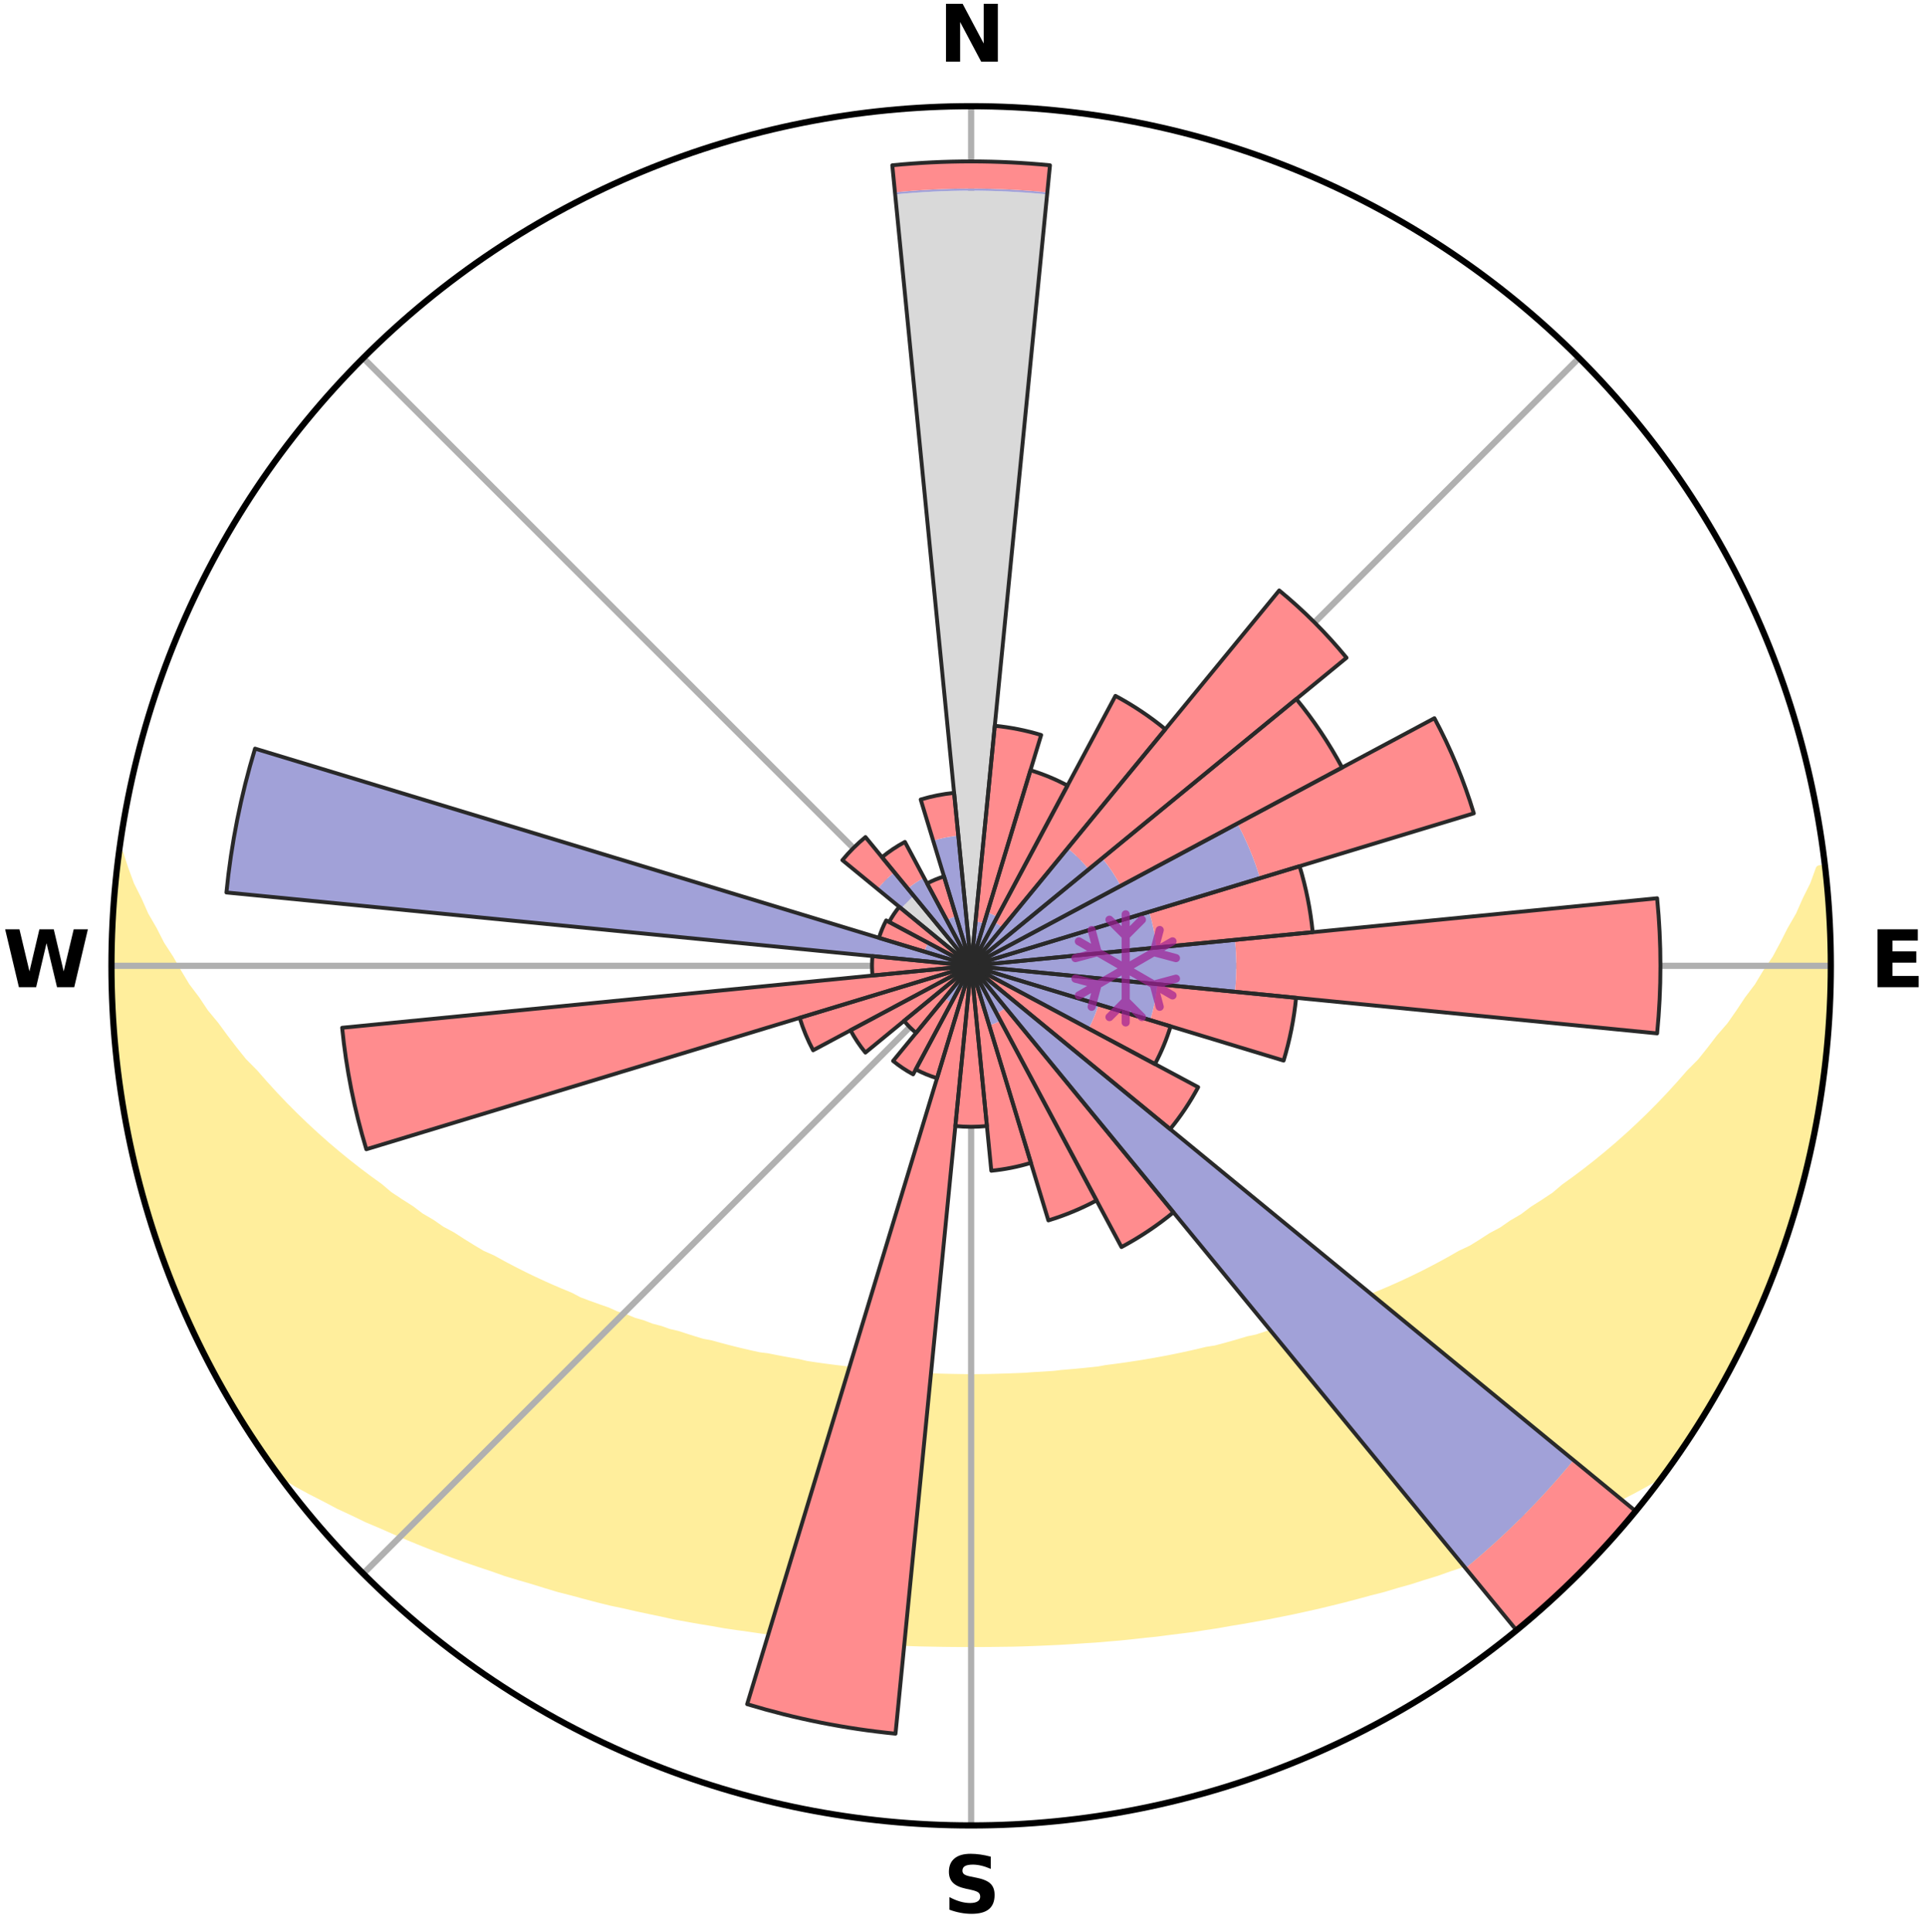 <?xml version="1.0" encoding="utf-8" standalone="no"?>
<!DOCTYPE svg PUBLIC "-//W3C//DTD SVG 1.1//EN"
  "http://www.w3.org/Graphics/SVG/1.1/DTD/svg11.dtd">
<svg xmlns:xlink="http://www.w3.org/1999/xlink" width="248.41pt" height="249.158pt" viewBox="0 0 248.41 249.158" xmlns="http://www.w3.org/2000/svg" version="1.1">
 <title>Ski Rose for Skigebiet Präbichl</title>
 <defs>
  <style type="text/css">*{stroke-linejoin: round; stroke-linecap: butt}</style>
 </defs>
 <g id="figure_1">
  <g id="patch_1">
   <path d="M 0 249.158 
L 248.41 249.158 
L 248.41 0 
L 0 0 
z
" style="fill: #ffffff"/>
  </g>
  <g id="axes_1">
   <g id="patch_2">
    <path d="M 236.135 124.579 
C 236.135 110.018 233.267 95.599 227.695 82.147 
C 222.122 68.695 213.955 56.471 203.659 46.175 
C 193.363 35.879 181.139 27.711 167.687 22.139 
C 154.235 16.567 139.815 13.699 125.255 13.699 
C 110.694 13.699 96.275 16.567 82.823 22.139 
C 69.371 27.711 57.147 35.879 46.851 46.175 
C 36.555 56.471 28.387 68.695 22.815 82.147 
C 17.243 95.599 14.375 110.018 14.375 124.579 
C 14.375 139.14 17.243 153.559 22.815 167.011 
C 28.387 180.463 36.555 192.687 46.851 202.983 
C 57.147 213.279 69.371 221.447 82.823 227.019 
C 96.275 232.591 110.694 235.459 125.255 235.459 
C 139.815 235.459 154.235 232.591 167.687 227.019 
C 181.139 221.447 193.363 213.279 203.659 202.983 
C 213.955 192.687 222.122 180.463 227.695 167.011 
C 233.267 153.559 236.135 139.14 236.135 124.579 
M 125.255 124.579 
C 125.255 124.579 125.255 124.579 125.255 124.579 
C 125.255 124.579 125.255 124.579 125.255 124.579 
C 125.255 124.579 125.255 124.579 125.255 124.579 
C 125.255 124.579 125.255 124.579 125.255 124.579 
C 125.255 124.579 125.255 124.579 125.255 124.579 
C 125.255 124.579 125.255 124.579 125.255 124.579 
C 125.255 124.579 125.255 124.579 125.255 124.579 
C 125.255 124.579 125.255 124.579 125.255 124.579 
C 125.255 124.579 125.255 124.579 125.255 124.579 
C 125.255 124.579 125.255 124.579 125.255 124.579 
C 125.255 124.579 125.255 124.579 125.255 124.579 
C 125.255 124.579 125.255 124.579 125.255 124.579 
C 125.255 124.579 125.255 124.579 125.255 124.579 
C 125.255 124.579 125.255 124.579 125.255 124.579 
C 125.255 124.579 125.255 124.579 125.255 124.579 
C 125.255 124.579 125.255 124.579 125.255 124.579 
z
" style="fill: #ffffff"/>
   </g>
   <g id="PolyCollection_1">
    <defs>
     <path id="m99d965d1f4" d="M 235.392 -137.128 
L 234.677 -137.046 
L 233.95 -135.045 
L 232.959 -133.056 
L 232.103 -131.114 
L 230.996 -129.196 
L 230.047 -127.323 
L 229.059 -125.485 
L 227.829 -123.684 
L 226.77 -121.921 
L 225.474 -120.203 
L 224.354 -118.518 
L 223.205 -116.87 
L 221.825 -115.28 
L 220.626 -113.713 
L 219.403 -112.184 
L 217.955 -110.725 
L 216.689 -109.278 
L 215.405 -107.871 
L 214.102 -106.503 
L 212.782 -105.175 
L 211.448 -103.886 
L 210.099 -102.637 
L 208.737 -101.427 
L 207.364 -100.257 
L 205.98 -99.126 
L 204.588 -98.035 
L 203.188 -96.982 
L 201.781 -95.967 
L 200.549 -94.92 
L 199.131 -93.978 
L 197.711 -93.074 
L 196.46 -92.129 
L 195.034 -91.296 
L 193.775 -90.416 
L 192.349 -89.652 
L 191.086 -88.836 
L 189.82 -88.05 
L 188.399 -87.384 
L 187.134 -86.659 
L 185.87 -85.963 
L 184.607 -85.295 
L 183.345 -84.655 
L 182.086 -84.042 
L 180.83 -83.455 
L 179.579 -82.895 
L 178.331 -82.36 
L 177.089 -81.85 
L 175.853 -81.364 
L 174.624 -80.901 
L 173.514 -80.358 
L 172.295 -79.939 
L 171.085 -79.542 
L 169.984 -79.062 
L 168.787 -78.706 
L 167.694 -78.265 
L 166.512 -77.946 
L 165.428 -77.542 
L 164.263 -77.258 
L 163.189 -76.89 
L 162.118 -76.538 
L 160.978 -76.302 
L 159.919 -75.982 
L 158.864 -75.677 
L 157.814 -75.387 
L 156.769 -75.112 
L 155.672 -74.943 
L 154.64 -74.694 
L 153.612 -74.457 
L 152.59 -74.234 
L 151.573 -74.022 
L 150.562 -73.821 
L 149.555 -73.632 
L 148.554 -73.454 
L 147.558 -73.285 
L 146.567 -73.127 
L 145.581 -72.978 
L 144.6 -72.837 
L 143.624 -72.706 
L 142.653 -72.582 
L 141.705 -72.407 
L 140.74 -72.302 
L 139.78 -72.204 
L 138.824 -72.112 
L 137.871 -72.028 
L 136.923 -71.949 
L 135.985 -71.836 
L 135.042 -71.773 
L 134.101 -71.715 
L 133.163 -71.662 
L 132.231 -71.588 
L 131.297 -71.549 
L 130.364 -71.514 
L 129.433 -71.484 
L 128.504 -71.459 
L 127.575 -71.43 
L 126.647 -71.418 
L 125.719 -71.409 
L 124.791 -71.409 
L 123.863 -71.422 
L 122.935 -71.438 
L 122.006 -71.459 
L 121.076 -71.484 
L 120.147 -71.532 
L 119.215 -71.571 
L 118.282 -71.614 
L 117.346 -71.661 
L 116.408 -71.714 
L 115.474 -71.808 
L 114.532 -71.876 
L 113.587 -71.948 
L 112.638 -72.027 
L 111.686 -72.112 
L 110.744 -72.256 
L 109.786 -72.357 
L 108.824 -72.466 
L 107.857 -72.582 
L 106.885 -72.705 
L 105.909 -72.837 
L 104.928 -72.977 
L 103.943 -73.127 
L 102.984 -73.36 
L 101.991 -73.531 
L 100.992 -73.712 
L 99.989 -73.903 
L 98.98 -74.106 
L 97.92 -74.234 
L 96.897 -74.458 
L 95.87 -74.694 
L 94.838 -74.943 
L 93.801 -75.206 
L 92.759 -75.483 
L 91.712 -75.774 
L 90.591 -75.983 
L 89.532 -76.303 
L 88.469 -76.639 
L 87.402 -76.991 
L 86.248 -77.26 
L 85.17 -77.646 
L 83.999 -77.948 
L 82.912 -78.37 
L 81.725 -78.708 
L 80.63 -79.168 
L 79.428 -79.545 
L 78.326 -80.045 
L 77.112 -80.464 
L 75.89 -80.904 
L 74.661 -81.367 
L 73.548 -81.955 
L 72.31 -82.465 
L 71.067 -82.999 
L 69.819 -83.559 
L 68.568 -84.144 
L 67.313 -84.756 
L 66.055 -85.396 
L 64.796 -86.062 
L 63.535 -86.757 
L 62.121 -87.39 
L 60.858 -88.145 
L 59.596 -88.929 
L 58.336 -89.743 
L 56.914 -90.506 
L 55.659 -91.383 
L 54.237 -92.214 
L 52.99 -93.157 
L 51.573 -94.059 
L 50.159 -94.998 
L 48.93 -96.042 
L 47.528 -97.054 
L 46.131 -98.105 
L 44.742 -99.194 
L 43.363 -100.321 
L 41.993 -101.488 
L 40.635 -102.695 
L 39.289 -103.94 
L 37.957 -105.226 
L 36.641 -106.55 
L 35.341 -107.915 
L 34.06 -109.318 
L 32.797 -110.761 
L 31.353 -112.217 
L 30.132 -113.741 
L 28.935 -115.305 
L 27.763 -116.906 
L 26.412 -118.534 
L 25.294 -120.215 
L 24.001 -121.928 
L 22.944 -123.686 
L 21.92 -125.481 
L 20.729 -127.316 
L 19.78 -129.184 
L 18.673 -131.098 
L 17.815 -133.035 
L 16.819 -135.02 
L 16.084 -137.018 
L 15.423 -139.039 
L 15.423 -139.039 
L 15.423 -139.039 
L 15.115 -137.128 
L 14.943 -135.201 
L 14.803 -133.272 
L 14.594 -131.347 
L 14.52 -129.414 
L 14.479 -127.48 
L 14.47 -125.546 
L 14.392 -123.612 
L 14.448 -121.677 
L 14.535 -119.745 
L 14.734 -117.819 
L 14.789 -115.885 
L 14.889 -113.952 
L 15.101 -112.029 
L 15.428 -110.12 
L 15.612 -108.193 
L 15.917 -106.282 
L 16.251 -104.376 
L 16.616 -102.476 
L 17.01 -100.582 
L 17.524 -98.715 
L 17.979 -96.836 
L 18.465 -94.963 
L 18.98 -93.099 
L 19.526 -91.243 
L 20.193 -89.426 
L 20.8 -87.59 
L 21.438 -85.764 
L 22.107 -83.948 
L 22.87 -82.17 
L 23.601 -80.379 
L 24.365 -78.601 
L 25.224 -76.867 
L 26.055 -75.12 
L 26.92 -73.389 
L 27.821 -71.677 
L 28.758 -69.984 
L 29.745 -68.319 
L 30.764 -66.675 
L 31.777 -65.027 
L 32.803 -63.387 
L 33.912 -61.801 
L 34.994 -60.196 
L 36.542 -58.935 
L 38.29 -57.849 
L 40.116 -56.856 
L 41.96 -55.916 
L 43.751 -54.968 
L 45.603 -54.109 
L 47.401 -53.239 
L 49.256 -52.459 
L 51.053 -51.661 
L 52.847 -50.896 
L 54.638 -50.164 
L 56.424 -49.464 
L 58.206 -48.794 
L 59.981 -48.153 
L 61.75 -47.541 
L 63.512 -46.957 
L 65.226 -46.347 
L 66.974 -45.817 
L 68.713 -45.311 
L 70.413 -44.783 
L 72.102 -44.275 
L 73.818 -43.84 
L 75.498 -43.384 
L 77.168 -42.943 
L 78.834 -42.531 
L 80.516 -42.181 
L 82.164 -41.802 
L 83.808 -41.45 
L 85.442 -41.11 
L 87.053 -40.752 
L 88.677 -40.456 
L 90.291 -40.17 
L 91.902 -39.907 
L 93.491 -39.622 
L 95.086 -39.385 
L 96.677 -39.169 
L 98.251 -38.934 
L 99.828 -38.74 
L 101.393 -38.536 
L 102.961 -38.377 
L 104.518 -38.202 
L 106.074 -38.061 
L 107.623 -37.915 
L 109.168 -37.783 
L 110.714 -37.686 
L 112.253 -37.58 
L 113.789 -37.488 
L 115.324 -37.418 
L 116.856 -37.35 
L 118.385 -37.296 
L 119.915 -37.265 
L 121.441 -37.235 
L 122.967 -37.216 
L 124.492 -37.209 
L 126.017 -37.209 
L 127.543 -37.217 
L 129.068 -37.236 
L 130.596 -37.256 
L 132.124 -37.298 
L 133.654 -37.353 
L 135.185 -37.421 
L 136.72 -37.492 
L 138.256 -37.585 
L 139.795 -37.691 
L 141.341 -37.787 
L 142.886 -37.92 
L 144.438 -38.049 
L 145.991 -38.209 
L 147.546 -38.384 
L 149.115 -38.542 
L 150.679 -38.747 
L 152.256 -38.942 
L 153.842 -39.141 
L 155.421 -39.393 
L 157.016 -39.631 
L 158.604 -39.916 
L 160.215 -40.179 
L 161.828 -40.466 
L 163.453 -40.762 
L 165.08 -41.083 
L 166.719 -41.415 
L 168.361 -41.774 
L 170.013 -42.144 
L 171.669 -42.543 
L 173.335 -42.955 
L 175.004 -43.396 
L 176.684 -43.852 
L 178.399 -44.286 
L 180.088 -44.796 
L 181.821 -45.277 
L 183.527 -45.829 
L 185.275 -46.36 
L 186.987 -46.971 
L 188.749 -47.555 
L 190.517 -48.166 
L 192.292 -48.807 
L 194.073 -49.477 
L 195.859 -50.177 
L 197.65 -50.909 
L 199.444 -51.674 
L 201.296 -52.418 
L 203.095 -53.252 
L 204.893 -54.121 
L 206.744 -54.981 
L 208.535 -55.928 
L 210.379 -56.868 
L 212.205 -57.86 
L 214.014 -58.901 
L 215.524 -60.191 
L 216.607 -61.795 
L 217.699 -63.392 
L 218.767 -65.005 
L 219.791 -66.647 
L 220.745 -68.331 
L 221.754 -69.983 
L 222.696 -71.673 
L 223.583 -73.392 
L 224.422 -75.136 
L 225.317 -76.852 
L 226.14 -78.603 
L 226.87 -80.395 
L 227.649 -82.166 
L 228.379 -83.957 
L 229.062 -85.767 
L 229.759 -87.572 
L 230.342 -89.418 
L 230.991 -91.241 
L 231.531 -93.099 
L 231.977 -94.983 
L 232.544 -96.832 
L 233.042 -98.702 
L 233.505 -100.581 
L 233.807 -102.494 
L 234.211 -104.385 
L 234.562 -106.287 
L 234.89 -108.194 
L 235.178 -110.107 
L 235.42 -112.027 
L 235.456 -113.968 
L 235.629 -115.892 
L 235.765 -117.82 
L 235.865 -119.75 
L 235.929 -121.681 
L 235.96 -123.613 
L 235.954 -125.545 
L 236.095 -127.482 
L 236.02 -129.415 
L 235.911 -131.347 
L 235.77 -133.277 
L 235.598 -135.204 
L 235.392 -137.128 
z
" style="stroke: #ffee9c"/>
    </defs>
    <g clip-path="url(#pbdf07d67bc)">
     <use xlink:href="#m99d965d1f4" x="0" y="249.158" style="fill: #ffee9c; stroke: #ffee9c"/>
    </g>
   </g>
   <g id="matplotlib.axis_1">
    <g id="xtick_1">
     <g id="line2d_1">
      <path d="M 125.255 124.579 
L 125.255 13.699 
" clip-path="url(#pbdf07d67bc)" style="fill: none; stroke: #b0b0b0; stroke-width: 0.8; stroke-linecap: square"/>
     </g>
     <g id="text_1">
      <!-- N -->
      <g transform="translate(121.07 7.958) scale(0.1 -0.1)">
       <defs>
        <path id="DejaVuSans-Bold-4e" d="M 588 4666 
L 1931 4666 
L 3628 1466 
L 3628 4666 
L 4769 4666 
L 4769 0 
L 3425 0 
L 1728 3200 
L 1728 0 
L 588 0 
L 588 4666 
z
" transform="scale(0.016)"/>
       </defs>
       <use xlink:href="#DejaVuSans-Bold-4e"/>
      </g>
     </g>
    </g>
    <g id="xtick_2">
     <g id="line2d_2">
      <path d="M 125.255 124.579 
L 203.659 46.175 
" clip-path="url(#pbdf07d67bc)" style="fill: none; stroke: #b0b0b0; stroke-width: 0.8; stroke-linecap: square"/>
     </g>
    </g>
    <g id="xtick_3">
     <g id="line2d_3">
      <path d="M 125.255 124.579 
L 236.135 124.579 
" clip-path="url(#pbdf07d67bc)" style="fill: none; stroke: #b0b0b0; stroke-width: 0.8; stroke-linecap: square"/>
     </g>
     <g id="text_2">
      <!-- E -->
      <g transform="translate(241.219 127.338) scale(0.1 -0.1)">
       <defs>
        <path id="DejaVuSans-Bold-45" d="M 588 4666 
L 3834 4666 
L 3834 3756 
L 1791 3756 
L 1791 2888 
L 3713 2888 
L 3713 1978 
L 1791 1978 
L 1791 909 
L 3903 909 
L 3903 0 
L 588 0 
L 588 4666 
z
" transform="scale(0.016)"/>
       </defs>
       <use xlink:href="#DejaVuSans-Bold-45"/>
      </g>
     </g>
    </g>
    <g id="xtick_4">
     <g id="line2d_4">
      <path d="M 125.255 124.579 
L 203.659 202.983 
" clip-path="url(#pbdf07d67bc)" style="fill: none; stroke: #b0b0b0; stroke-width: 0.8; stroke-linecap: square"/>
     </g>
    </g>
    <g id="xtick_5">
     <g id="line2d_5">
      <path d="M 125.255 124.579 
L 125.255 235.459 
" clip-path="url(#pbdf07d67bc)" style="fill: none; stroke: #b0b0b0; stroke-width: 0.8; stroke-linecap: square"/>
     </g>
     <g id="text_3">
      <!-- S -->
      <g transform="translate(121.654 246.718) scale(0.1 -0.1)">
       <defs>
        <path id="DejaVuSans-Bold-53" d="M 3834 4519 
L 3834 3531 
Q 3450 3703 3084 3790 
Q 2719 3878 2394 3878 
Q 1963 3878 1756 3759 
Q 1550 3641 1550 3391 
Q 1550 3203 1689 3098 
Q 1828 2994 2194 2919 
L 2706 2816 
Q 3484 2659 3812 2340 
Q 4141 2022 4141 1434 
Q 4141 663 3683 286 
Q 3225 -91 2284 -91 
Q 1841 -91 1394 -6 
Q 947 78 500 244 
L 500 1259 
Q 947 1022 1364 901 
Q 1781 781 2169 781 
Q 2563 781 2772 912 
Q 2981 1044 2981 1288 
Q 2981 1506 2839 1625 
Q 2697 1744 2272 1838 
L 1806 1941 
Q 1106 2091 782 2419 
Q 459 2747 459 3303 
Q 459 4000 909 4375 
Q 1359 4750 2203 4750 
Q 2588 4750 2994 4692 
Q 3400 4634 3834 4519 
z
" transform="scale(0.016)"/>
       </defs>
       <use xlink:href="#DejaVuSans-Bold-53"/>
      </g>
     </g>
    </g>
    <g id="xtick_6">
     <g id="line2d_6">
      <path d="M 125.255 124.579 
L 46.851 202.983 
" clip-path="url(#pbdf07d67bc)" style="fill: none; stroke: #b0b0b0; stroke-width: 0.8; stroke-linecap: square"/>
     </g>
    </g>
    <g id="xtick_7">
     <g id="line2d_7">
      <path d="M 125.255 124.579 
L 14.375 124.579 
" clip-path="url(#pbdf07d67bc)" style="fill: none; stroke: #b0b0b0; stroke-width: 0.8; stroke-linecap: square"/>
     </g>
     <g id="text_4">
      <!-- W -->
      <g transform="translate(0.36 127.338) scale(0.1 -0.1)">
       <defs>
        <path id="DejaVuSans-Bold-57" d="M 191 4666 
L 1344 4666 
L 2150 1275 
L 2950 4666 
L 4109 4666 
L 4909 1275 
L 5716 4666 
L 6859 4666 
L 5759 0 
L 4372 0 
L 3525 3547 
L 2688 0 
L 1300 0 
L 191 4666 
z
" transform="scale(0.016)"/>
       </defs>
       <use xlink:href="#DejaVuSans-Bold-57"/>
      </g>
     </g>
    </g>
    <g id="xtick_8">
     <g id="line2d_8">
      <path d="M 125.255 124.579 
L 46.851 46.175 
" clip-path="url(#pbdf07d67bc)" style="fill: none; stroke: #b0b0b0; stroke-width: 0.8; stroke-linecap: square"/>
     </g>
    </g>
   </g>
   <g id="matplotlib.axis_2"/>
   <g id="patch_3">
    <path d="M 125.255 124.579 
C 125.255 124.579 125.255 124.579 125.255 124.579 
C 125.255 124.579 125.255 124.579 125.255 124.579 
L 135.055 25.075 
C 131.798 24.754 128.528 24.593 125.255 24.593 
C 121.982 24.593 118.711 24.754 115.455 25.075 
z
" clip-path="url(#pbdf07d67bc)" style="fill: #d9d9d9"/>
   </g>
   <g id="patch_4">
    <path d="M 125.255 124.579 
C 125.255 124.579 125.255 124.579 125.255 124.579 
C 125.255 124.579 125.255 124.579 125.255 124.579 
L 125.255 124.579 
C 125.255 124.579 125.255 124.579 125.255 124.579 
C 125.255 124.579 125.255 124.579 125.255 124.579 
z
" clip-path="url(#pbdf07d67bc)" style="fill: #d9d9d9"/>
   </g>
   <g id="patch_5">
    <path d="M 125.255 124.579 
C 125.255 124.579 125.255 124.579 125.255 124.579 
C 125.255 124.579 125.255 124.579 125.255 124.579 
L 126.02 123.147 
C 125.974 123.122 125.925 123.099 125.876 123.079 
C 125.827 123.058 125.777 123.04 125.726 123.025 
z
" clip-path="url(#pbdf07d67bc)" style="fill: #d9d9d9"/>
   </g>
   <g id="patch_6">
    <path d="M 125.255 124.579 
C 125.255 124.579 125.255 124.579 125.255 124.579 
C 125.255 124.579 125.255 124.579 125.255 124.579 
L 125.255 124.579 
C 125.255 124.579 125.255 124.579 125.255 124.579 
C 125.255 124.579 125.255 124.579 125.255 124.579 
z
" clip-path="url(#pbdf07d67bc)" style="fill: #d9d9d9"/>
   </g>
   <g id="patch_7">
    <path d="M 125.255 124.579 
C 125.255 124.579 125.255 124.579 125.255 124.579 
C 125.255 124.579 125.255 124.579 125.255 124.579 
L 125.255 124.579 
C 125.255 124.579 125.255 124.579 125.255 124.579 
C 125.255 124.579 125.255 124.579 125.255 124.579 
z
" clip-path="url(#pbdf07d67bc)" style="fill: #d9d9d9"/>
   </g>
   <g id="patch_8">
    <path d="M 125.255 124.579 
C 125.255 124.579 125.255 124.579 125.255 124.579 
C 125.255 124.579 125.255 124.579 125.255 124.579 
L 125.255 124.579 
C 125.255 124.579 125.255 124.579 125.255 124.579 
C 125.255 124.579 125.255 124.579 125.255 124.579 
z
" clip-path="url(#pbdf07d67bc)" style="fill: #d9d9d9"/>
   </g>
   <g id="patch_9">
    <path d="M 125.255 124.579 
C 125.255 124.579 125.255 124.579 125.255 124.579 
C 125.255 124.579 125.255 124.579 125.255 124.579 
L 125.255 124.579 
C 125.255 124.579 125.255 124.579 125.255 124.579 
C 125.255 124.579 125.255 124.579 125.255 124.579 
z
" clip-path="url(#pbdf07d67bc)" style="fill: #d9d9d9"/>
   </g>
   <g id="patch_10">
    <path d="M 125.255 124.579 
C 125.255 124.579 125.255 124.579 125.255 124.579 
C 125.255 124.579 125.255 124.579 125.255 124.579 
L 125.255 124.579 
C 125.255 124.579 125.255 124.579 125.255 124.579 
C 125.255 124.579 125.255 124.579 125.255 124.579 
z
" clip-path="url(#pbdf07d67bc)" style="fill: #d9d9d9"/>
   </g>
   <g id="patch_11">
    <path d="M 125.255 124.579 
C 125.255 124.579 125.255 124.579 125.255 124.579 
C 125.255 124.579 125.255 124.579 125.255 124.579 
L 126.398 124.692 
C 126.401 124.654 126.403 124.617 126.403 124.579 
C 126.403 124.541 126.401 124.504 126.398 124.467 
z
" clip-path="url(#pbdf07d67bc)" style="fill: #d9d9d9"/>
   </g>
   <g id="patch_12">
    <path d="M 125.255 124.579 
C 125.255 124.579 125.255 124.579 125.255 124.579 
C 125.255 124.579 125.255 124.579 125.255 124.579 
L 126.809 125.05 
C 126.824 125 126.837 124.948 126.848 124.896 
C 126.858 124.844 126.866 124.791 126.871 124.738 
z
" clip-path="url(#pbdf07d67bc)" style="fill: #d9d9d9"/>
   </g>
   <g id="patch_13">
    <path d="M 125.255 124.579 
C 125.255 124.579 125.255 124.579 125.255 124.579 
C 125.255 124.579 125.255 124.579 125.255 124.579 
L 125.255 124.579 
C 125.255 124.579 125.255 124.579 125.255 124.579 
C 125.255 124.579 125.255 124.579 125.255 124.579 
z
" clip-path="url(#pbdf07d67bc)" style="fill: #d9d9d9"/>
   </g>
   <g id="patch_14">
    <path d="M 125.255 124.579 
C 125.255 124.579 125.255 124.579 125.255 124.579 
C 125.255 124.579 125.255 124.579 125.255 124.579 
L 125.255 124.579 
C 125.255 124.579 125.255 124.579 125.255 124.579 
C 125.255 124.579 125.255 124.579 125.255 124.579 
z
" clip-path="url(#pbdf07d67bc)" style="fill: #d9d9d9"/>
   </g>
   <g id="patch_15">
    <path d="M 125.255 124.579 
C 125.255 124.579 125.255 124.579 125.255 124.579 
C 125.255 124.579 125.255 124.579 125.255 124.579 
L 125.255 124.579 
C 125.255 124.579 125.255 124.579 125.255 124.579 
C 125.255 124.579 125.255 124.579 125.255 124.579 
z
" clip-path="url(#pbdf07d67bc)" style="fill: #d9d9d9"/>
   </g>
   <g id="patch_16">
    <path d="M 125.255 124.579 
C 125.255 124.579 125.255 124.579 125.255 124.579 
C 125.255 124.579 125.255 124.579 125.255 124.579 
L 125.255 124.579 
C 125.255 124.579 125.255 124.579 125.255 124.579 
C 125.255 124.579 125.255 124.579 125.255 124.579 
z
" clip-path="url(#pbdf07d67bc)" style="fill: #d9d9d9"/>
   </g>
   <g id="patch_17">
    <path d="M 125.255 124.579 
C 125.255 124.579 125.255 124.579 125.255 124.579 
C 125.255 124.579 125.255 124.579 125.255 124.579 
L 125.255 124.579 
C 125.255 124.579 125.255 124.579 125.255 124.579 
C 125.255 124.579 125.255 124.579 125.255 124.579 
z
" clip-path="url(#pbdf07d67bc)" style="fill: #d9d9d9"/>
   </g>
   <g id="patch_18">
    <path d="M 125.255 124.579 
C 125.255 124.579 125.255 124.579 125.255 124.579 
C 125.255 124.579 125.255 124.579 125.255 124.579 
L 125.255 124.579 
C 125.255 124.579 125.255 124.579 125.255 124.579 
C 125.255 124.579 125.255 124.579 125.255 124.579 
z
" clip-path="url(#pbdf07d67bc)" style="fill: #d9d9d9"/>
   </g>
   <g id="patch_19">
    <path d="M 125.255 124.579 
C 125.255 124.579 125.255 124.579 125.255 124.579 
C 125.255 124.579 125.255 124.579 125.255 124.579 
L 125.255 124.579 
C 125.255 124.579 125.255 124.579 125.255 124.579 
C 125.255 124.579 125.255 124.579 125.255 124.579 
z
" clip-path="url(#pbdf07d67bc)" style="fill: #d9d9d9"/>
   </g>
   <g id="patch_20">
    <path d="M 125.255 124.579 
C 125.255 124.579 125.255 124.579 125.255 124.579 
C 125.255 124.579 125.255 124.579 125.255 124.579 
L 124.588 126.777 
C 124.66 126.799 124.733 126.817 124.807 126.832 
C 124.881 126.846 124.955 126.857 125.03 126.865 
z
" clip-path="url(#pbdf07d67bc)" style="fill: #d9d9d9"/>
   </g>
   <g id="patch_21">
    <path d="M 125.255 124.579 
C 125.255 124.579 125.255 124.579 125.255 124.579 
C 125.255 124.579 125.255 124.579 125.255 124.579 
L 124.044 126.844 
C 124.119 126.883 124.195 126.919 124.272 126.951 
C 124.35 126.984 124.429 127.012 124.509 127.036 
z
" clip-path="url(#pbdf07d67bc)" style="fill: #d9d9d9"/>
   </g>
   <g id="patch_22">
    <path d="M 125.255 124.579 
C 125.255 124.579 125.255 124.579 125.255 124.579 
C 125.255 124.579 125.255 124.579 125.255 124.579 
L 125.255 124.579 
C 125.255 124.579 125.255 124.579 125.255 124.579 
C 125.255 124.579 125.255 124.579 125.255 124.579 
z
" clip-path="url(#pbdf07d67bc)" style="fill: #d9d9d9"/>
   </g>
   <g id="patch_23">
    <path d="M 125.255 124.579 
C 125.255 124.579 125.255 124.579 125.255 124.579 
C 125.255 124.579 125.255 124.579 125.255 124.579 
L 125.255 124.579 
C 125.255 124.579 125.255 124.579 125.255 124.579 
C 125.255 124.579 125.255 124.579 125.255 124.579 
z
" clip-path="url(#pbdf07d67bc)" style="fill: #d9d9d9"/>
   </g>
   <g id="patch_24">
    <path d="M 125.255 124.579 
C 125.255 124.579 125.255 124.579 125.255 124.579 
C 125.255 124.579 125.255 124.579 125.255 124.579 
L 125.255 124.579 
C 125.255 124.579 125.255 124.579 125.255 124.579 
C 125.255 124.579 125.255 124.579 125.255 124.579 
z
" clip-path="url(#pbdf07d67bc)" style="fill: #d9d9d9"/>
   </g>
   <g id="patch_25">
    <path d="M 125.255 124.579 
C 125.255 124.579 125.255 124.579 125.255 124.579 
C 125.255 124.579 125.255 124.579 125.255 124.579 
L 123.701 125.05 
C 123.716 125.101 123.734 125.151 123.754 125.201 
C 123.775 125.25 123.798 125.298 123.823 125.345 
z
" clip-path="url(#pbdf07d67bc)" style="fill: #d9d9d9"/>
   </g>
   <g id="patch_26">
    <path d="M 125.255 124.579 
C 125.255 124.579 125.255 124.579 125.255 124.579 
C 125.255 124.579 125.255 124.579 125.255 124.579 
L 125.255 124.579 
C 125.255 124.579 125.255 124.579 125.255 124.579 
C 125.255 124.579 125.255 124.579 125.255 124.579 
z
" clip-path="url(#pbdf07d67bc)" style="fill: #d9d9d9"/>
   </g>
   <g id="patch_27">
    <path d="M 125.255 124.579 
C 125.255 124.579 125.255 124.579 125.255 124.579 
C 125.255 124.579 125.255 124.579 125.255 124.579 
L 125.255 124.579 
C 125.255 124.579 125.255 124.579 125.255 124.579 
C 125.255 124.579 125.255 124.579 125.255 124.579 
z
" clip-path="url(#pbdf07d67bc)" style="fill: #d9d9d9"/>
   </g>
   <g id="patch_28">
    <path d="M 125.255 124.579 
C 125.255 124.579 125.255 124.579 125.255 124.579 
C 125.255 124.579 125.255 124.579 125.255 124.579 
L 125.255 124.579 
C 125.255 124.579 125.255 124.579 125.255 124.579 
C 125.255 124.579 125.255 124.579 125.255 124.579 
z
" clip-path="url(#pbdf07d67bc)" style="fill: #d9d9d9"/>
   </g>
   <g id="patch_29">
    <path d="M 125.255 124.579 
C 125.255 124.579 125.255 124.579 125.255 124.579 
C 125.255 124.579 125.255 124.579 125.255 124.579 
L 125.255 124.579 
C 125.255 124.579 125.255 124.579 125.255 124.579 
C 125.255 124.579 125.255 124.579 125.255 124.579 
z
" clip-path="url(#pbdf07d67bc)" style="fill: #d9d9d9"/>
   </g>
   <g id="patch_30">
    <path d="M 125.255 124.579 
C 125.255 124.579 125.255 124.579 125.255 124.579 
C 125.255 124.579 125.255 124.579 125.255 124.579 
L 125.255 124.579 
C 125.255 124.579 125.255 124.579 125.255 124.579 
C 125.255 124.579 125.255 124.579 125.255 124.579 
z
" clip-path="url(#pbdf07d67bc)" style="fill: #d9d9d9"/>
   </g>
   <g id="patch_31">
    <path d="M 125.255 124.579 
C 125.255 124.579 125.255 124.579 125.255 124.579 
C 125.255 124.579 125.255 124.579 125.255 124.579 
L 117.861 115.57 
C 117.566 115.812 117.284 116.068 117.014 116.338 
C 116.744 116.608 116.488 116.891 116.246 117.186 
z
" clip-path="url(#pbdf07d67bc)" style="fill: #d9d9d9"/>
   </g>
   <g id="patch_32">
    <path d="M 125.255 124.579 
C 125.255 124.579 125.255 124.579 125.255 124.579 
C 125.255 124.579 125.255 124.579 125.255 124.579 
L 125.255 124.579 
C 125.255 124.579 125.255 124.579 125.255 124.579 
C 125.255 124.579 125.255 124.579 125.255 124.579 
z
" clip-path="url(#pbdf07d67bc)" style="fill: #d9d9d9"/>
   </g>
   <g id="patch_33">
    <path d="M 125.255 124.579 
C 125.255 124.579 125.255 124.579 125.255 124.579 
C 125.255 124.579 125.255 124.579 125.255 124.579 
L 125.255 124.579 
C 125.255 124.579 125.255 124.579 125.255 124.579 
C 125.255 124.579 125.255 124.579 125.255 124.579 
z
" clip-path="url(#pbdf07d67bc)" style="fill: #d9d9d9"/>
   </g>
   <g id="patch_34">
    <path d="M 125.255 124.579 
C 125.255 124.579 125.255 124.579 125.255 124.579 
C 125.255 124.579 125.255 124.579 125.255 124.579 
L 125.255 124.579 
C 125.255 124.579 125.255 124.579 125.255 124.579 
C 125.255 124.579 125.255 124.579 125.255 124.579 
z
" clip-path="url(#pbdf07d67bc)" style="fill: #d9d9d9"/>
   </g>
   <g id="patch_35">
    <path d="M 115.455 25.075 
C 118.711 24.754 121.982 24.593 125.255 24.593 
C 128.528 24.593 131.798 24.754 135.055 25.075 
L 135.082 24.806 
C 131.816 24.484 128.536 24.323 125.255 24.323 
C 121.973 24.323 118.694 24.484 115.428 24.806 
z
" clip-path="url(#pbdf07d67bc)" style="fill: #a1a1d8"/>
   </g>
   <g id="patch_36">
    <path d="M 125.255 124.579 
C 125.255 124.579 125.255 124.579 125.255 124.579 
C 125.255 124.579 125.255 124.579 125.255 124.579 
L 126.922 119.085 
C 126.742 119.03 126.559 118.984 126.375 118.948 
C 126.191 118.911 126.005 118.883 125.818 118.865 
z
" clip-path="url(#pbdf07d67bc)" style="fill: #a1a1d8"/>
   </g>
   <g id="patch_37">
    <path d="M 125.726 123.025 
C 125.777 123.04 125.827 123.058 125.876 123.079 
C 125.925 123.099 125.974 123.122 126.02 123.147 
L 128.635 118.254 
C 128.428 118.144 128.216 118.043 127.999 117.953 
C 127.782 117.864 127.561 117.785 127.337 117.716 
z
" clip-path="url(#pbdf07d67bc)" style="fill: #a1a1d8"/>
   </g>
   <g id="patch_38">
    <path d="M 125.255 124.579 
C 125.255 124.579 125.255 124.579 125.255 124.579 
C 125.255 124.579 125.255 124.579 125.255 124.579 
L 129.311 119.637 
C 129.149 119.504 128.981 119.379 128.807 119.263 
C 128.633 119.147 128.453 119.039 128.269 118.94 
z
" clip-path="url(#pbdf07d67bc)" style="fill: #a1a1d8"/>
   </g>
   <g id="patch_39">
    <path d="M 125.255 124.579 
C 125.255 124.579 125.255 124.579 125.255 124.579 
C 125.255 124.579 125.255 124.579 125.255 124.579 
L 140.424 112.13 
C 140.016 111.634 139.585 111.158 139.13 110.703 
C 138.676 110.249 138.2 109.818 137.704 109.41 
z
" clip-path="url(#pbdf07d67bc)" style="fill: #a1a1d8"/>
   </g>
   <g id="patch_40">
    <path d="M 125.255 124.579 
C 125.255 124.579 125.255 124.579 125.255 124.579 
C 125.255 124.579 125.255 124.579 125.255 124.579 
L 144.55 114.265 
C 144.213 113.634 143.844 113.019 143.447 112.424 
C 143.049 111.828 142.622 111.253 142.168 110.699 
z
" clip-path="url(#pbdf07d67bc)" style="fill: #a1a1d8"/>
   </g>
   <g id="patch_41">
    <path d="M 125.255 124.579 
C 125.255 124.579 125.255 124.579 125.255 124.579 
C 125.255 124.579 125.255 124.579 125.255 124.579 
L 162.521 113.275 
C 162.151 112.055 161.721 110.854 161.233 109.676 
C 160.745 108.499 160.2 107.346 159.599 106.222 
z
" clip-path="url(#pbdf07d67bc)" style="fill: #a1a1d8"/>
   </g>
   <g id="patch_42">
    <path d="M 125.255 124.579 
C 125.255 124.579 125.255 124.579 125.255 124.579 
C 125.255 124.579 125.255 124.579 125.255 124.579 
L 149.145 122.226 
C 149.068 121.444 148.953 120.666 148.799 119.896 
C 148.646 119.125 148.455 118.362 148.227 117.611 
z
" clip-path="url(#pbdf07d67bc)" style="fill: #a1a1d8"/>
   </g>
   <g id="patch_43">
    <path d="M 126.398 124.467 
C 126.401 124.504 126.403 124.541 126.403 124.579 
C 126.403 124.617 126.401 124.654 126.398 124.692 
L 159.291 127.931 
C 159.401 126.817 159.456 125.699 159.456 124.579 
C 159.456 123.46 159.401 122.341 159.291 121.227 
z
" clip-path="url(#pbdf07d67bc)" style="fill: #a1a1d8"/>
   </g>
   <g id="patch_44">
    <path d="M 126.871 124.738 
C 126.866 124.791 126.858 124.844 126.848 124.896 
C 126.837 124.948 126.824 125 126.809 125.05 
L 148.358 131.587 
C 148.587 130.831 148.78 130.064 148.934 129.289 
C 149.088 128.514 149.204 127.732 149.281 126.945 
z
" clip-path="url(#pbdf07d67bc)" style="fill: #a1a1d8"/>
   </g>
   <g id="patch_45">
    <path d="M 125.255 124.579 
C 125.255 124.579 125.255 124.579 125.255 124.579 
C 125.255 124.579 125.255 124.579 125.255 124.579 
L 140.412 132.681 
C 140.678 132.185 140.918 131.676 141.134 131.156 
C 141.349 130.636 141.538 130.107 141.702 129.568 
z
" clip-path="url(#pbdf07d67bc)" style="fill: #a1a1d8"/>
   </g>
   <g id="patch_46">
    <path d="M 125.255 124.579 
C 125.255 124.579 125.255 124.579 125.255 124.579 
C 125.255 124.579 125.255 124.579 125.255 124.579 
L 126.143 125.308 
C 126.166 125.279 126.189 125.248 126.21 125.217 
C 126.231 125.186 126.25 125.154 126.268 125.12 
z
" clip-path="url(#pbdf07d67bc)" style="fill: #a1a1d8"/>
   </g>
   <g id="patch_47">
    <path d="M 125.255 124.579 
C 125.255 124.579 125.255 124.579 125.255 124.579 
C 125.255 124.579 125.255 124.579 125.255 124.579 
L 189.023 202.281 
C 191.566 200.194 194.006 197.983 196.332 195.656 
C 198.659 193.33 200.87 190.891 202.957 188.347 
z
" clip-path="url(#pbdf07d67bc)" style="fill: #a1a1d8"/>
   </g>
   <g id="patch_48">
    <path d="M 125.255 124.579 
C 125.255 124.579 125.255 124.579 125.255 124.579 
C 125.255 124.579 125.255 124.579 125.255 124.579 
L 128.548 130.739 
C 128.749 130.632 128.945 130.514 129.136 130.387 
C 129.326 130.26 129.509 130.124 129.686 129.979 
z
" clip-path="url(#pbdf07d67bc)" style="fill: #a1a1d8"/>
   </g>
   <g id="patch_49">
    <path d="M 125.255 124.579 
C 125.255 124.579 125.255 124.579 125.255 124.579 
C 125.255 124.579 125.255 124.579 125.255 124.579 
L 127.588 132.271 
C 127.84 132.195 128.088 132.106 128.331 132.006 
C 128.574 131.905 128.812 131.792 129.044 131.668 
z
" clip-path="url(#pbdf07d67bc)" style="fill: #a1a1d8"/>
   </g>
   <g id="patch_50">
    <path d="M 125.255 124.579 
C 125.255 124.579 125.255 124.579 125.255 124.579 
C 125.255 124.579 125.255 124.579 125.255 124.579 
L 125.367 125.722 
C 125.405 125.718 125.442 125.713 125.479 125.705 
C 125.516 125.698 125.552 125.689 125.588 125.678 
z
" clip-path="url(#pbdf07d67bc)" style="fill: #a1a1d8"/>
   </g>
   <g id="patch_51">
    <path d="M 125.255 124.579 
C 125.255 124.579 125.255 124.579 125.255 124.579 
C 125.255 124.579 125.255 124.579 125.255 124.579 
L 125.255 124.579 
C 125.255 124.579 125.255 124.579 125.255 124.579 
C 125.255 124.579 125.255 124.579 125.255 124.579 
z
" clip-path="url(#pbdf07d67bc)" style="fill: #a1a1d8"/>
   </g>
   <g id="patch_52">
    <path d="M 125.03 126.865 
C 124.955 126.857 124.881 126.846 124.807 126.832 
C 124.733 126.817 124.66 126.799 124.588 126.777 
L 124.588 126.777 
C 124.66 126.799 124.733 126.817 124.807 126.832 
C 124.881 126.846 124.955 126.857 125.03 126.865 
z
" clip-path="url(#pbdf07d67bc)" style="fill: #a1a1d8"/>
   </g>
   <g id="patch_53">
    <path d="M 124.509 127.036 
C 124.429 127.012 124.35 126.984 124.272 126.951 
C 124.195 126.919 124.119 126.883 124.044 126.844 
L 123.823 127.259 
C 123.91 127.305 124 127.348 124.092 127.386 
C 124.184 127.424 124.278 127.458 124.373 127.486 
z
" clip-path="url(#pbdf07d67bc)" style="fill: #a1a1d8"/>
   </g>
   <g id="patch_54">
    <path d="M 125.255 124.579 
C 125.255 124.579 125.255 124.579 125.255 124.579 
C 125.255 124.579 125.255 124.579 125.255 124.579 
L 121.838 128.743 
C 121.974 128.855 122.116 128.96 122.262 129.058 
C 122.409 129.156 122.56 129.246 122.716 129.329 
z
" clip-path="url(#pbdf07d67bc)" style="fill: #a1a1d8"/>
   </g>
   <g id="patch_55">
    <path d="M 125.255 124.579 
C 125.255 124.579 125.255 124.579 125.255 124.579 
C 125.255 124.579 125.255 124.579 125.255 124.579 
L 125.255 124.579 
C 125.255 124.579 125.255 124.579 125.255 124.579 
C 125.255 124.579 125.255 124.579 125.255 124.579 
z
" clip-path="url(#pbdf07d67bc)" style="fill: #a1a1d8"/>
   </g>
   <g id="patch_56">
    <path d="M 125.255 124.579 
C 125.255 124.579 125.255 124.579 125.255 124.579 
C 125.255 124.579 125.255 124.579 125.255 124.579 
L 125.255 124.579 
C 125.255 124.579 125.255 124.579 125.255 124.579 
C 125.255 124.579 125.255 124.579 125.255 124.579 
z
" clip-path="url(#pbdf07d67bc)" style="fill: #a1a1d8"/>
   </g>
   <g id="patch_57">
    <path d="M 123.823 125.345 
C 123.798 125.298 123.775 125.25 123.754 125.201 
C 123.734 125.151 123.716 125.101 123.701 125.05 
L 123.701 125.05 
C 123.716 125.101 123.734 125.151 123.754 125.201 
C 123.775 125.25 123.798 125.298 123.823 125.345 
z
" clip-path="url(#pbdf07d67bc)" style="fill: #a1a1d8"/>
   </g>
   <g id="patch_58">
    <path d="M 125.255 124.579 
C 125.255 124.579 125.255 124.579 125.255 124.579 
C 125.255 124.579 125.255 124.579 125.255 124.579 
L 125.255 124.579 
C 125.255 124.579 125.255 124.579 125.255 124.579 
C 125.255 124.579 125.255 124.579 125.255 124.579 
z
" clip-path="url(#pbdf07d67bc)" style="fill: #a1a1d8"/>
   </g>
   <g id="patch_59">
    <path d="M 125.255 124.579 
C 125.255 124.579 125.255 124.579 125.255 124.579 
C 125.255 124.579 125.255 124.579 125.255 124.579 
L 125.255 124.579 
C 125.255 124.579 125.255 124.579 125.255 124.579 
C 125.255 124.579 125.255 124.579 125.255 124.579 
z
" clip-path="url(#pbdf07d67bc)" style="fill: #a1a1d8"/>
   </g>
   <g id="patch_60">
    <path d="M 125.255 124.579 
C 125.255 124.579 125.255 124.579 125.255 124.579 
C 125.255 124.579 125.255 124.579 125.255 124.579 
L 33.052 96.609 
C 32.136 99.627 31.369 102.689 30.754 105.782 
C 30.139 108.875 29.676 111.996 29.367 115.135 
z
" clip-path="url(#pbdf07d67bc)" style="fill: #a1a1d8"/>
   </g>
   <g id="patch_61">
    <path d="M 125.255 124.579 
C 125.255 124.579 125.255 124.579 125.255 124.579 
C 125.255 124.579 125.255 124.579 125.255 124.579 
L 119.708 121.614 
C 119.611 121.796 119.523 121.982 119.444 122.172 
C 119.365 122.362 119.296 122.556 119.236 122.753 
z
" clip-path="url(#pbdf07d67bc)" style="fill: #a1a1d8"/>
   </g>
   <g id="patch_62">
    <path d="M 125.255 124.579 
C 125.255 124.579 125.255 124.579 125.255 124.579 
C 125.255 124.579 125.255 124.579 125.255 124.579 
L 124.367 123.851 
C 124.343 123.88 124.321 123.91 124.3 123.941 
C 124.279 123.972 124.26 124.005 124.242 124.038 
z
" clip-path="url(#pbdf07d67bc)" style="fill: #a1a1d8"/>
   </g>
   <g id="patch_63">
    <path d="M 116.246 117.186 
C 116.488 116.891 116.744 116.608 117.014 116.338 
C 117.284 116.068 117.566 115.812 117.861 115.57 
L 115.346 112.505 
C 114.951 112.83 114.572 113.173 114.21 113.535 
C 113.849 113.896 113.505 114.275 113.181 114.67 
z
" clip-path="url(#pbdf07d67bc)" style="fill: #a1a1d8"/>
   </g>
   <g id="patch_64">
    <path d="M 125.255 124.579 
C 125.255 124.579 125.255 124.579 125.255 124.579 
C 125.255 124.579 125.255 124.579 125.255 124.579 
L 119.178 113.211 
C 118.806 113.41 118.444 113.627 118.093 113.861 
C 117.743 114.096 117.404 114.347 117.077 114.615 
z
" clip-path="url(#pbdf07d67bc)" style="fill: #a1a1d8"/>
   </g>
   <g id="patch_65">
    <path d="M 125.255 124.579 
C 125.255 124.579 125.255 124.579 125.255 124.579 
C 125.255 124.579 125.255 124.579 125.255 124.579 
L 123.311 118.171 
C 123.101 118.235 122.895 118.309 122.692 118.393 
C 122.49 118.477 122.292 118.57 122.098 118.674 
z
" clip-path="url(#pbdf07d67bc)" style="fill: #a1a1d8"/>
   </g>
   <g id="patch_66">
    <path d="M 125.255 124.579 
C 125.255 124.579 125.255 124.579 125.255 124.579 
C 125.255 124.579 125.255 124.579 125.255 124.579 
L 123.601 107.783 
C 123.051 107.837 122.504 107.918 121.962 108.026 
C 121.42 108.134 120.884 108.268 120.356 108.429 
z
" clip-path="url(#pbdf07d67bc)" style="fill: #a1a1d8"/>
   </g>
   <g id="patch_67">
    <path d="M 115.428 24.806 
C 118.694 24.484 121.973 24.323 125.255 24.323 
C 128.536 24.323 131.816 24.484 135.082 24.806 
L 135.425 21.319 
C 132.045 20.987 128.651 20.82 125.255 20.82 
C 121.859 20.82 118.465 20.987 115.085 21.319 
z
" clip-path="url(#pbdf07d67bc)" style="fill: #ff8c8e"/>
   </g>
   <g id="patch_68">
    <path d="M 125.818 118.865 
C 126.005 118.883 126.191 118.911 126.375 118.948 
C 126.559 118.984 126.742 119.03 126.922 119.085 
L 134.286 94.807 
C 133.312 94.511 132.323 94.264 131.324 94.065 
C 130.326 93.867 129.318 93.717 128.304 93.617 
z
" clip-path="url(#pbdf07d67bc)" style="fill: #ff8c8e"/>
   </g>
   <g id="patch_69">
    <path d="M 127.337 117.716 
C 127.561 117.785 127.782 117.864 127.999 117.953 
C 128.216 118.043 128.428 118.144 128.635 118.254 
L 137.682 101.33 
C 136.921 100.923 136.14 100.554 135.343 100.224 
C 134.546 99.893 133.733 99.603 132.907 99.352 
z
" clip-path="url(#pbdf07d67bc)" style="fill: #ff8c8e"/>
   </g>
   <g id="patch_70">
    <path d="M 128.269 118.94 
C 128.453 119.039 128.633 119.147 128.807 119.263 
C 128.981 119.379 129.149 119.504 129.311 119.637 
L 150.301 94.06 
C 149.302 93.24 148.264 92.47 147.189 91.752 
C 146.115 91.034 145.006 90.369 143.866 89.76 
z
" clip-path="url(#pbdf07d67bc)" style="fill: #ff8c8e"/>
   </g>
   <g id="patch_71">
    <path d="M 137.704 109.41 
C 138.2 109.818 138.676 110.249 139.13 110.703 
C 139.585 111.158 140.016 111.634 140.424 112.13 
L 173.673 84.844 
C 172.372 83.259 170.994 81.739 169.545 80.289 
C 168.095 78.84 166.575 77.462 164.99 76.161 
z
" clip-path="url(#pbdf07d67bc)" style="fill: #ff8c8e"/>
   </g>
   <g id="patch_72">
    <path d="M 142.168 110.699 
C 142.622 111.253 143.049 111.828 143.447 112.424 
C 143.844 113.019 144.213 113.634 144.55 114.265 
L 173.102 99.004 
C 172.264 97.438 171.351 95.914 170.364 94.438 
C 169.378 92.961 168.319 91.534 167.193 90.161 
z
" clip-path="url(#pbdf07d67bc)" style="fill: #ff8c8e"/>
   </g>
   <g id="patch_73">
    <path d="M 159.599 106.222 
C 160.2 107.346 160.745 108.499 161.233 109.676 
C 161.721 110.854 162.151 112.055 162.521 113.275 
L 190.09 104.911 
C 189.446 102.789 188.699 100.7 187.85 98.651 
C 187.002 96.602 186.053 94.596 185.007 92.641 
z
" clip-path="url(#pbdf07d67bc)" style="fill: #ff8c8e"/>
   </g>
   <g id="patch_74">
    <path d="M 148.227 117.611 
C 148.455 118.362 148.646 119.125 148.799 119.896 
C 148.953 120.666 149.068 121.444 149.145 122.226 
L 169.309 120.24 
C 169.167 118.798 168.954 117.364 168.672 115.943 
C 168.389 114.522 168.037 113.115 167.616 111.729 
z
" clip-path="url(#pbdf07d67bc)" style="fill: #ff8c8e"/>
   </g>
   <g id="patch_75">
    <path d="M 159.291 121.227 
C 159.401 122.341 159.456 123.46 159.456 124.579 
C 159.456 125.699 159.401 126.817 159.291 127.931 
L 213.733 133.293 
C 214.019 130.397 214.161 127.489 214.161 124.579 
C 214.161 121.669 214.019 118.761 213.733 115.865 
z
" clip-path="url(#pbdf07d67bc)" style="fill: #ff8c8e"/>
   </g>
   <g id="patch_76">
    <path d="M 149.281 126.945 
C 149.204 127.732 149.088 128.514 148.934 129.289 
C 148.78 130.064 148.587 130.831 148.358 131.587 
L 165.556 136.804 
C 165.957 135.485 166.292 134.147 166.561 132.795 
C 166.83 131.443 167.032 130.079 167.167 128.707 
z
" clip-path="url(#pbdf07d67bc)" style="fill: #ff8c8e"/>
   </g>
   <g id="patch_77">
    <path d="M 141.702 129.568 
C 141.538 130.107 141.349 130.636 141.134 131.156 
C 140.918 131.676 140.678 132.185 140.412 132.681 
L 148.963 137.251 
C 149.378 136.475 149.754 135.679 150.091 134.866 
C 150.428 134.054 150.724 133.225 150.98 132.383 
z
" clip-path="url(#pbdf07d67bc)" style="fill: #ff8c8e"/>
   </g>
   <g id="patch_78">
    <path d="M 126.268 125.12 
C 126.25 125.154 126.231 125.186 126.21 125.217 
C 126.189 125.248 126.166 125.279 126.143 125.308 
L 150.921 145.643 
C 151.611 144.803 152.258 143.929 152.862 143.026 
C 153.466 142.122 154.025 141.189 154.537 140.231 
z
" clip-path="url(#pbdf07d67bc)" style="fill: #ff8c8e"/>
   </g>
   <g id="patch_79">
    <path d="M 202.957 188.347 
C 200.87 190.891 198.659 193.33 196.332 195.656 
C 194.006 197.983 191.566 200.194 189.023 202.281 
L 195.596 210.29 
C 198.402 207.988 201.093 205.549 203.659 202.983 
C 206.225 200.417 208.664 197.726 210.966 194.921 
z
" clip-path="url(#pbdf07d67bc)" style="fill: #ff8c8e"/>
   </g>
   <g id="patch_80">
    <path d="M 129.686 129.979 
C 129.509 130.124 129.326 130.26 129.136 130.387 
C 128.945 130.514 128.749 130.632 128.548 130.739 
L 144.645 160.855 
C 145.832 160.22 146.988 159.528 148.107 158.78 
C 149.226 158.032 150.309 157.229 151.349 156.375 
z
" clip-path="url(#pbdf07d67bc)" style="fill: #ff8c8e"/>
   </g>
   <g id="patch_81">
    <path d="M 129.044 131.668 
C 128.812 131.792 128.574 131.905 128.331 132.006 
C 128.088 132.106 127.84 132.195 127.588 132.271 
L 135.216 157.418 
C 136.291 157.092 137.349 156.713 138.387 156.283 
C 139.425 155.853 140.441 155.373 141.431 154.843 
z
" clip-path="url(#pbdf07d67bc)" style="fill: #ff8c8e"/>
   </g>
   <g id="patch_82">
    <path d="M 125.588 125.678 
C 125.552 125.689 125.516 125.698 125.479 125.705 
C 125.442 125.713 125.405 125.718 125.367 125.722 
L 127.858 151.013 
C 128.724 150.927 129.584 150.8 130.437 150.63 
C 131.289 150.461 132.133 150.249 132.965 149.997 
z
" clip-path="url(#pbdf07d67bc)" style="fill: #ff8c8e"/>
   </g>
   <g id="patch_83">
    <path d="M 125.255 124.579 
C 125.255 124.579 125.255 124.579 125.255 124.579 
C 125.255 124.579 125.255 124.579 125.255 124.579 
L 123.219 145.245 
C 123.896 145.312 124.575 145.345 125.255 145.345 
C 125.935 145.345 126.614 145.312 127.29 145.245 
z
" clip-path="url(#pbdf07d67bc)" style="fill: #ff8c8e"/>
   </g>
   <g id="patch_84">
    <path d="M 125.03 126.865 
C 124.955 126.857 124.881 126.846 124.807 126.832 
C 124.733 126.817 124.66 126.799 124.588 126.777 
L 96.365 219.817 
C 99.482 220.762 102.644 221.554 105.839 222.19 
C 109.034 222.825 112.258 223.304 115.5 223.623 
z
" clip-path="url(#pbdf07d67bc)" style="fill: #ff8c8e"/>
   </g>
   <g id="patch_85">
    <path d="M 124.373 127.486 
C 124.278 127.458 124.184 127.424 124.092 127.386 
C 124 127.348 123.91 127.305 123.823 127.259 
L 118.114 137.938 
C 118.551 138.172 119 138.384 119.458 138.574 
C 119.916 138.764 120.383 138.931 120.858 139.075 
z
" clip-path="url(#pbdf07d67bc)" style="fill: #ff8c8e"/>
   </g>
   <g id="patch_86">
    <path d="M 122.716 129.329 
C 122.56 129.246 122.409 129.156 122.262 129.058 
C 122.116 128.96 121.974 128.855 121.838 128.743 
L 115.187 136.847 
C 115.588 137.177 116.006 137.486 116.438 137.775 
C 116.87 138.064 117.315 138.331 117.774 138.576 
z
" clip-path="url(#pbdf07d67bc)" style="fill: #ff8c8e"/>
   </g>
   <g id="patch_87">
    <path d="M 125.255 124.579 
C 125.255 124.579 125.255 124.579 125.255 124.579 
C 125.255 124.579 125.255 124.579 125.255 124.579 
L 116.603 131.68 
C 116.835 131.963 117.081 132.234 117.34 132.494 
C 117.599 132.753 117.871 132.999 118.154 133.231 
z
" clip-path="url(#pbdf07d67bc)" style="fill: #ff8c8e"/>
   </g>
   <g id="patch_88">
    <path d="M 125.255 124.579 
C 125.255 124.579 125.255 124.579 125.255 124.579 
C 125.255 124.579 125.255 124.579 125.255 124.579 
L 109.697 132.895 
C 109.969 133.404 110.266 133.9 110.587 134.38 
C 110.907 134.86 111.252 135.324 111.618 135.771 
z
" clip-path="url(#pbdf07d67bc)" style="fill: #ff8c8e"/>
   </g>
   <g id="patch_89">
    <path d="M 123.823 125.345 
C 123.798 125.298 123.775 125.25 123.754 125.201 
C 123.734 125.151 123.716 125.101 123.701 125.05 
L 103.14 131.288 
C 103.359 132.011 103.614 132.724 103.904 133.423 
C 104.193 134.122 104.517 134.806 104.874 135.473 
z
" clip-path="url(#pbdf07d67bc)" style="fill: #ff8c8e"/>
   </g>
   <g id="patch_90">
    <path d="M 125.255 124.579 
C 125.255 124.579 125.255 124.579 125.255 124.579 
C 125.255 124.579 125.255 124.579 125.255 124.579 
L 44.13 132.569 
C 44.392 135.224 44.784 137.865 45.304 140.482 
C 45.825 143.099 46.474 145.689 47.248 148.242 
z
" clip-path="url(#pbdf07d67bc)" style="fill: #ff8c8e"/>
   </g>
   <g id="patch_91">
    <path d="M 125.255 124.579 
C 125.255 124.579 125.255 124.579 125.255 124.579 
C 125.255 124.579 125.255 124.579 125.255 124.579 
L 112.529 123.326 
C 112.488 123.742 112.467 124.161 112.467 124.579 
C 112.467 124.998 112.488 125.416 112.529 125.832 
z
" clip-path="url(#pbdf07d67bc)" style="fill: #ff8c8e"/>
   </g>
   <g id="patch_92">
    <path d="M 29.367 115.135 
C 29.676 111.996 30.139 108.875 30.754 105.782 
C 31.369 102.689 32.136 99.627 33.052 96.609 
L 32.894 96.562 
C 31.977 99.585 31.209 102.651 30.593 105.75 
C 29.977 108.848 29.513 111.975 29.203 115.119 
z
" clip-path="url(#pbdf07d67bc)" style="fill: #ff8c8e"/>
   </g>
   <g id="patch_93">
    <path d="M 119.236 122.753 
C 119.296 122.556 119.365 122.362 119.444 122.172 
C 119.523 121.982 119.611 121.796 119.708 121.614 
L 114.3 118.724 
C 114.109 119.082 113.935 119.45 113.779 119.826 
C 113.623 120.201 113.486 120.584 113.368 120.973 
z
" clip-path="url(#pbdf07d67bc)" style="fill: #ff8c8e"/>
   </g>
   <g id="patch_94">
    <path d="M 124.242 124.038 
C 124.26 124.005 124.279 123.972 124.3 123.941 
C 124.321 123.91 124.343 123.88 124.367 123.851 
L 115.987 116.973 
C 115.738 117.277 115.504 117.592 115.286 117.918 
C 115.068 118.245 114.866 118.581 114.681 118.927 
z
" clip-path="url(#pbdf07d67bc)" style="fill: #ff8c8e"/>
   </g>
   <g id="patch_95">
    <path d="M 113.181 114.67 
C 113.505 114.275 113.849 113.896 114.21 113.535 
C 114.572 113.173 114.951 112.83 115.346 112.505 
L 111.626 107.972 
C 111.082 108.418 110.561 108.891 110.064 109.388 
C 109.566 109.885 109.094 110.406 108.648 110.95 
z
" clip-path="url(#pbdf07d67bc)" style="fill: #ff8c8e"/>
   </g>
   <g id="patch_96">
    <path d="M 117.077 114.615 
C 117.404 114.347 117.743 114.096 118.093 113.861 
C 118.444 113.627 118.806 113.41 119.178 113.211 
L 116.713 108.598 
C 116.19 108.878 115.681 109.183 115.188 109.512 
C 114.694 109.842 114.218 110.195 113.759 110.572 
z
" clip-path="url(#pbdf07d67bc)" style="fill: #ff8c8e"/>
   </g>
   <g id="patch_97">
    <path d="M 122.098 118.674 
C 122.292 118.57 122.49 118.477 122.692 118.393 
C 122.895 118.309 123.101 118.235 123.311 118.171 
L 121.759 113.054 
C 121.381 113.168 121.01 113.301 120.646 113.452 
C 120.282 113.603 119.925 113.771 119.577 113.957 
z
" clip-path="url(#pbdf07d67bc)" style="fill: #ff8c8e"/>
   </g>
   <g id="patch_98">
    <path d="M 120.356 108.429 
C 120.884 108.268 121.42 108.134 121.962 108.026 
C 122.504 107.918 123.051 107.837 123.601 107.783 
L 123.058 102.272 
C 122.328 102.344 121.601 102.452 120.882 102.595 
C 120.162 102.738 119.45 102.916 118.748 103.129 
z
" clip-path="url(#pbdf07d67bc)" style="fill: #ff8c8e"/>
   </g>
   <g id="patch_99">
    <path d="M 115.085 21.319 
C 118.465 20.987 121.859 20.82 125.255 20.82 
C 128.651 20.82 132.045 20.987 135.425 21.319 
L 135.425 21.319 
C 132.045 20.987 128.651 20.82 125.255 20.82 
C 121.859 20.82 118.465 20.987 115.085 21.319 
z
" clip-path="url(#pbdf07d67bc)" style="fill: #828282"/>
   </g>
   <g id="patch_100">
    <path d="M 128.304 93.617 
C 129.318 93.717 130.326 93.867 131.324 94.065 
C 132.323 94.264 133.312 94.511 134.286 94.807 
L 134.286 94.807 
C 133.312 94.511 132.323 94.264 131.324 94.065 
C 130.326 93.867 129.318 93.717 128.304 93.617 
z
" clip-path="url(#pbdf07d67bc)" style="fill: #828282"/>
   </g>
   <g id="patch_101">
    <path d="M 132.907 99.352 
C 133.733 99.603 134.546 99.893 135.343 100.224 
C 136.14 100.554 136.921 100.923 137.682 101.33 
L 137.682 101.33 
C 136.921 100.923 136.14 100.554 135.343 100.224 
C 134.546 99.893 133.733 99.603 132.907 99.352 
z
" clip-path="url(#pbdf07d67bc)" style="fill: #828282"/>
   </g>
   <g id="patch_102">
    <path d="M 143.866 89.76 
C 145.006 90.369 146.115 91.034 147.189 91.752 
C 148.264 92.47 149.302 93.24 150.301 94.06 
L 150.301 94.06 
C 149.302 93.24 148.264 92.47 147.189 91.752 
C 146.115 91.034 145.006 90.369 143.866 89.76 
z
" clip-path="url(#pbdf07d67bc)" style="fill: #828282"/>
   </g>
   <g id="patch_103">
    <path d="M 164.99 76.161 
C 166.575 77.462 168.095 78.84 169.545 80.289 
C 170.994 81.739 172.372 83.259 173.673 84.844 
L 173.673 84.844 
C 172.372 83.259 170.994 81.739 169.545 80.289 
C 168.095 78.84 166.575 77.462 164.99 76.161 
z
" clip-path="url(#pbdf07d67bc)" style="fill: #828282"/>
   </g>
   <g id="patch_104">
    <path d="M 167.193 90.161 
C 168.319 91.534 169.378 92.961 170.364 94.438 
C 171.351 95.914 172.264 97.438 173.102 99.004 
L 173.102 99.004 
C 172.264 97.438 171.351 95.914 170.364 94.438 
C 169.378 92.961 168.319 91.534 167.193 90.161 
z
" clip-path="url(#pbdf07d67bc)" style="fill: #828282"/>
   </g>
   <g id="patch_105">
    <path d="M 185.007 92.641 
C 186.053 94.596 187.002 96.602 187.85 98.651 
C 188.699 100.7 189.446 102.789 190.09 104.911 
L 190.09 104.911 
C 189.446 102.789 188.699 100.7 187.85 98.651 
C 187.002 96.602 186.053 94.596 185.007 92.641 
z
" clip-path="url(#pbdf07d67bc)" style="fill: #828282"/>
   </g>
   <g id="patch_106">
    <path d="M 167.616 111.729 
C 168.037 113.115 168.389 114.522 168.672 115.943 
C 168.954 117.364 169.167 118.798 169.309 120.24 
L 169.309 120.24 
C 169.167 118.798 168.954 117.364 168.672 115.943 
C 168.389 114.522 168.037 113.115 167.616 111.729 
z
" clip-path="url(#pbdf07d67bc)" style="fill: #828282"/>
   </g>
   <g id="patch_107">
    <path d="M 213.733 115.865 
C 214.019 118.761 214.161 121.669 214.161 124.579 
C 214.161 127.489 214.019 130.397 213.733 133.293 
L 213.733 133.293 
C 214.019 130.397 214.161 127.489 214.161 124.579 
C 214.161 121.669 214.019 118.761 213.733 115.865 
z
" clip-path="url(#pbdf07d67bc)" style="fill: #828282"/>
   </g>
   <g id="patch_108">
    <path d="M 167.167 128.707 
C 167.032 130.079 166.83 131.443 166.561 132.795 
C 166.292 134.147 165.957 135.485 165.556 136.804 
L 165.556 136.804 
C 165.957 135.485 166.292 134.147 166.561 132.795 
C 166.83 131.443 167.032 130.079 167.167 128.707 
z
" clip-path="url(#pbdf07d67bc)" style="fill: #828282"/>
   </g>
   <g id="patch_109">
    <path d="M 150.98 132.383 
C 150.724 133.225 150.428 134.054 150.091 134.866 
C 149.754 135.679 149.378 136.475 148.963 137.251 
L 148.963 137.251 
C 149.378 136.475 149.754 135.679 150.091 134.866 
C 150.428 134.054 150.724 133.225 150.98 132.383 
z
" clip-path="url(#pbdf07d67bc)" style="fill: #828282"/>
   </g>
   <g id="patch_110">
    <path d="M 154.537 140.231 
C 154.025 141.189 153.466 142.122 152.862 143.026 
C 152.258 143.929 151.611 144.803 150.921 145.643 
L 150.921 145.643 
C 151.611 144.803 152.258 143.929 152.862 143.026 
C 153.466 142.122 154.025 141.189 154.537 140.231 
z
" clip-path="url(#pbdf07d67bc)" style="fill: #828282"/>
   </g>
   <g id="patch_111">
    <path d="M 210.966 194.921 
C 208.664 197.726 206.225 200.417 203.659 202.983 
C 201.093 205.549 198.402 207.988 195.596 210.29 
L 195.596 210.29 
C 198.402 207.988 201.093 205.549 203.659 202.983 
C 206.225 200.417 208.664 197.726 210.966 194.921 
z
" clip-path="url(#pbdf07d67bc)" style="fill: #828282"/>
   </g>
   <g id="patch_112">
    <path d="M 151.349 156.375 
C 150.309 157.229 149.226 158.032 148.107 158.78 
C 146.988 159.528 145.832 160.22 144.645 160.855 
L 144.645 160.855 
C 145.832 160.22 146.988 159.528 148.107 158.78 
C 149.226 158.032 150.309 157.229 151.349 156.375 
z
" clip-path="url(#pbdf07d67bc)" style="fill: #828282"/>
   </g>
   <g id="patch_113">
    <path d="M 141.431 154.843 
C 140.441 155.373 139.425 155.853 138.387 156.283 
C 137.349 156.713 136.291 157.092 135.216 157.418 
L 135.216 157.418 
C 136.291 157.092 137.349 156.713 138.387 156.283 
C 139.425 155.853 140.441 155.373 141.431 154.843 
z
" clip-path="url(#pbdf07d67bc)" style="fill: #828282"/>
   </g>
   <g id="patch_114">
    <path d="M 132.965 149.997 
C 132.133 150.249 131.289 150.461 130.437 150.63 
C 129.584 150.8 128.724 150.927 127.858 151.013 
L 127.858 151.013 
C 128.724 150.927 129.584 150.8 130.437 150.63 
C 131.289 150.461 132.133 150.249 132.965 149.997 
z
" clip-path="url(#pbdf07d67bc)" style="fill: #828282"/>
   </g>
   <g id="patch_115">
    <path d="M 127.29 145.245 
C 126.614 145.312 125.935 145.345 125.255 145.345 
C 124.575 145.345 123.896 145.312 123.219 145.245 
L 123.219 145.245 
C 123.896 145.312 124.575 145.345 125.255 145.345 
C 125.935 145.345 126.614 145.312 127.29 145.245 
z
" clip-path="url(#pbdf07d67bc)" style="fill: #828282"/>
   </g>
   <g id="patch_116">
    <path d="M 115.5 223.623 
C 112.258 223.304 109.034 222.825 105.839 222.19 
C 102.644 221.554 99.482 220.762 96.365 219.817 
L 96.365 219.817 
C 99.482 220.762 102.644 221.554 105.839 222.19 
C 109.034 222.825 112.258 223.304 115.5 223.623 
z
" clip-path="url(#pbdf07d67bc)" style="fill: #828282"/>
   </g>
   <g id="patch_117">
    <path d="M 120.858 139.075 
C 120.383 138.931 119.916 138.764 119.458 138.574 
C 119 138.384 118.551 138.172 118.114 137.938 
L 118.114 137.938 
C 118.551 138.172 119 138.384 119.458 138.574 
C 119.916 138.764 120.383 138.931 120.858 139.075 
z
" clip-path="url(#pbdf07d67bc)" style="fill: #828282"/>
   </g>
   <g id="patch_118">
    <path d="M 117.774 138.576 
C 117.315 138.331 116.87 138.064 116.438 137.775 
C 116.006 137.486 115.588 137.177 115.187 136.847 
L 115.187 136.847 
C 115.588 137.177 116.006 137.486 116.438 137.775 
C 116.87 138.064 117.315 138.331 117.774 138.576 
z
" clip-path="url(#pbdf07d67bc)" style="fill: #828282"/>
   </g>
   <g id="patch_119">
    <path d="M 118.154 133.231 
C 117.871 132.999 117.599 132.753 117.34 132.494 
C 117.081 132.234 116.835 131.963 116.603 131.68 
L 116.603 131.68 
C 116.835 131.963 117.081 132.234 117.34 132.494 
C 117.599 132.753 117.871 132.999 118.154 133.231 
z
" clip-path="url(#pbdf07d67bc)" style="fill: #828282"/>
   </g>
   <g id="patch_120">
    <path d="M 111.618 135.771 
C 111.252 135.324 110.907 134.86 110.587 134.38 
C 110.266 133.9 109.969 133.404 109.697 132.895 
L 109.697 132.895 
C 109.969 133.404 110.266 133.9 110.587 134.38 
C 110.907 134.86 111.252 135.324 111.618 135.771 
z
" clip-path="url(#pbdf07d67bc)" style="fill: #828282"/>
   </g>
   <g id="patch_121">
    <path d="M 104.874 135.473 
C 104.517 134.806 104.193 134.122 103.904 133.423 
C 103.614 132.724 103.359 132.011 103.14 131.288 
L 103.14 131.288 
C 103.359 132.011 103.614 132.724 103.904 133.423 
C 104.193 134.122 104.517 134.806 104.874 135.473 
z
" clip-path="url(#pbdf07d67bc)" style="fill: #828282"/>
   </g>
   <g id="patch_122">
    <path d="M 47.248 148.242 
C 46.474 145.689 45.825 143.099 45.304 140.482 
C 44.784 137.865 44.392 135.224 44.13 132.569 
L 44.13 132.569 
C 44.392 135.224 44.784 137.865 45.304 140.482 
C 45.825 143.099 46.474 145.689 47.248 148.242 
z
" clip-path="url(#pbdf07d67bc)" style="fill: #828282"/>
   </g>
   <g id="patch_123">
    <path d="M 112.529 125.832 
C 112.488 125.416 112.467 124.998 112.467 124.579 
C 112.467 124.161 112.488 123.742 112.529 123.326 
L 112.529 123.326 
C 112.488 123.742 112.467 124.161 112.467 124.579 
C 112.467 124.998 112.488 125.416 112.529 125.832 
z
" clip-path="url(#pbdf07d67bc)" style="fill: #828282"/>
   </g>
   <g id="patch_124">
    <path d="M 29.203 115.119 
C 29.513 111.975 29.977 108.848 30.593 105.75 
C 31.209 102.651 31.977 99.585 32.894 96.562 
L 32.894 96.562 
C 31.977 99.585 31.209 102.651 30.593 105.75 
C 29.977 108.848 29.513 111.975 29.203 115.119 
z
" clip-path="url(#pbdf07d67bc)" style="fill: #828282"/>
   </g>
   <g id="patch_125">
    <path d="M 113.368 120.973 
C 113.486 120.584 113.623 120.201 113.779 119.826 
C 113.935 119.45 114.109 119.082 114.3 118.724 
L 114.3 118.724 
C 114.109 119.082 113.935 119.45 113.779 119.826 
C 113.623 120.201 113.486 120.584 113.368 120.973 
z
" clip-path="url(#pbdf07d67bc)" style="fill: #828282"/>
   </g>
   <g id="patch_126">
    <path d="M 114.681 118.927 
C 114.866 118.581 115.068 118.245 115.286 117.918 
C 115.504 117.592 115.738 117.277 115.987 116.973 
L 115.987 116.973 
C 115.738 117.277 115.504 117.592 115.286 117.918 
C 115.068 118.245 114.866 118.581 114.681 118.927 
z
" clip-path="url(#pbdf07d67bc)" style="fill: #828282"/>
   </g>
   <g id="patch_127">
    <path d="M 108.648 110.95 
C 109.094 110.406 109.566 109.885 110.064 109.388 
C 110.561 108.891 111.082 108.418 111.626 107.972 
L 111.626 107.972 
C 111.082 108.418 110.561 108.891 110.064 109.388 
C 109.566 109.885 109.094 110.406 108.648 110.95 
z
" clip-path="url(#pbdf07d67bc)" style="fill: #828282"/>
   </g>
   <g id="patch_128">
    <path d="M 113.759 110.572 
C 114.218 110.195 114.694 109.842 115.188 109.512 
C 115.681 109.183 116.19 108.878 116.713 108.598 
L 116.713 108.598 
C 116.19 108.878 115.681 109.183 115.188 109.512 
C 114.694 109.842 114.218 110.195 113.759 110.572 
z
" clip-path="url(#pbdf07d67bc)" style="fill: #828282"/>
   </g>
   <g id="patch_129">
    <path d="M 119.577 113.957 
C 119.925 113.771 120.282 113.603 120.646 113.452 
C 121.01 113.301 121.381 113.168 121.759 113.054 
L 121.759 113.054 
C 121.381 113.168 121.01 113.301 120.646 113.452 
C 120.282 113.603 119.925 113.771 119.577 113.957 
z
" clip-path="url(#pbdf07d67bc)" style="fill: #828282"/>
   </g>
   <g id="patch_130">
    <path d="M 118.748 103.129 
C 119.45 102.916 120.162 102.738 120.882 102.595 
C 121.601 102.452 122.328 102.344 123.058 102.272 
L 123.058 102.272 
C 122.328 102.344 121.601 102.452 120.882 102.595 
C 120.162 102.738 119.45 102.916 118.748 103.129 
z
" clip-path="url(#pbdf07d67bc)" style="fill: #828282"/>
   </g>
   <g id="patch_131">
    <path d="M 125.255 124.579 
C 125.255 124.579 125.255 124.579 125.255 124.579 
C 125.255 124.579 125.255 124.579 125.255 124.579 
L 135.425 21.319 
C 132.045 20.987 128.651 20.82 125.255 20.82 
C 121.859 20.82 118.465 20.987 115.085 21.319 
L 125.255 124.579 
z
" clip-path="url(#pbdf07d67bc)" style="fill: none; stroke: #292929; stroke-width: 0.5; stroke-linejoin: miter"/>
   </g>
   <g id="patch_132">
    <path d="M 125.255 124.579 
C 125.255 124.579 125.255 124.579 125.255 124.579 
C 125.255 124.579 125.255 124.579 125.255 124.579 
L 134.286 94.807 
C 133.312 94.511 132.323 94.264 131.324 94.065 
C 130.326 93.867 129.318 93.717 128.304 93.617 
L 125.255 124.579 
z
" clip-path="url(#pbdf07d67bc)" style="fill: none; stroke: #292929; stroke-width: 0.5; stroke-linejoin: miter"/>
   </g>
   <g id="patch_133">
    <path d="M 125.255 124.579 
C 125.255 124.579 125.255 124.579 125.255 124.579 
C 125.255 124.579 125.255 124.579 125.255 124.579 
L 137.682 101.33 
C 136.921 100.923 136.14 100.554 135.343 100.224 
C 134.546 99.893 133.733 99.603 132.907 99.352 
L 125.255 124.579 
z
" clip-path="url(#pbdf07d67bc)" style="fill: none; stroke: #292929; stroke-width: 0.5; stroke-linejoin: miter"/>
   </g>
   <g id="patch_134">
    <path d="M 125.255 124.579 
C 125.255 124.579 125.255 124.579 125.255 124.579 
C 125.255 124.579 125.255 124.579 125.255 124.579 
L 150.301 94.06 
C 149.302 93.24 148.264 92.47 147.189 91.752 
C 146.115 91.034 145.006 90.369 143.866 89.76 
L 125.255 124.579 
z
" clip-path="url(#pbdf07d67bc)" style="fill: none; stroke: #292929; stroke-width: 0.5; stroke-linejoin: miter"/>
   </g>
   <g id="patch_135">
    <path d="M 125.255 124.579 
C 125.255 124.579 125.255 124.579 125.255 124.579 
C 125.255 124.579 125.255 124.579 125.255 124.579 
L 173.673 84.844 
C 172.372 83.259 170.994 81.739 169.545 80.289 
C 168.095 78.84 166.575 77.462 164.99 76.161 
L 125.255 124.579 
z
" clip-path="url(#pbdf07d67bc)" style="fill: none; stroke: #292929; stroke-width: 0.5; stroke-linejoin: miter"/>
   </g>
   <g id="patch_136">
    <path d="M 125.255 124.579 
C 125.255 124.579 125.255 124.579 125.255 124.579 
C 125.255 124.579 125.255 124.579 125.255 124.579 
L 173.102 99.004 
C 172.264 97.438 171.351 95.914 170.364 94.438 
C 169.378 92.961 168.319 91.534 167.193 90.161 
L 125.255 124.579 
z
" clip-path="url(#pbdf07d67bc)" style="fill: none; stroke: #292929; stroke-width: 0.5; stroke-linejoin: miter"/>
   </g>
   <g id="patch_137">
    <path d="M 125.255 124.579 
C 125.255 124.579 125.255 124.579 125.255 124.579 
C 125.255 124.579 125.255 124.579 125.255 124.579 
L 190.09 104.911 
C 189.446 102.789 188.699 100.7 187.85 98.651 
C 187.002 96.602 186.053 94.596 185.007 92.641 
L 125.255 124.579 
z
" clip-path="url(#pbdf07d67bc)" style="fill: none; stroke: #292929; stroke-width: 0.5; stroke-linejoin: miter"/>
   </g>
   <g id="patch_138">
    <path d="M 125.255 124.579 
C 125.255 124.579 125.255 124.579 125.255 124.579 
C 125.255 124.579 125.255 124.579 125.255 124.579 
L 169.309 120.24 
C 169.167 118.798 168.954 117.364 168.672 115.943 
C 168.389 114.522 168.037 113.115 167.616 111.729 
L 125.255 124.579 
z
" clip-path="url(#pbdf07d67bc)" style="fill: none; stroke: #292929; stroke-width: 0.5; stroke-linejoin: miter"/>
   </g>
   <g id="patch_139">
    <path d="M 125.255 124.579 
C 125.255 124.579 125.255 124.579 125.255 124.579 
C 125.255 124.579 125.255 124.579 125.255 124.579 
L 213.733 133.293 
C 214.019 130.397 214.161 127.489 214.161 124.579 
C 214.161 121.669 214.019 118.761 213.733 115.865 
L 125.255 124.579 
z
" clip-path="url(#pbdf07d67bc)" style="fill: none; stroke: #292929; stroke-width: 0.5; stroke-linejoin: miter"/>
   </g>
   <g id="patch_140">
    <path d="M 125.255 124.579 
C 125.255 124.579 125.255 124.579 125.255 124.579 
C 125.255 124.579 125.255 124.579 125.255 124.579 
L 165.556 136.804 
C 165.957 135.485 166.292 134.147 166.561 132.795 
C 166.83 131.443 167.032 130.079 167.167 128.707 
L 125.255 124.579 
z
" clip-path="url(#pbdf07d67bc)" style="fill: none; stroke: #292929; stroke-width: 0.5; stroke-linejoin: miter"/>
   </g>
   <g id="patch_141">
    <path d="M 125.255 124.579 
C 125.255 124.579 125.255 124.579 125.255 124.579 
C 125.255 124.579 125.255 124.579 125.255 124.579 
L 148.963 137.251 
C 149.378 136.475 149.754 135.679 150.091 134.866 
C 150.428 134.054 150.724 133.225 150.98 132.383 
L 125.255 124.579 
z
" clip-path="url(#pbdf07d67bc)" style="fill: none; stroke: #292929; stroke-width: 0.5; stroke-linejoin: miter"/>
   </g>
   <g id="patch_142">
    <path d="M 125.255 124.579 
C 125.255 124.579 125.255 124.579 125.255 124.579 
C 125.255 124.579 125.255 124.579 125.255 124.579 
L 150.921 145.643 
C 151.611 144.803 152.258 143.929 152.862 143.026 
C 153.466 142.122 154.025 141.189 154.537 140.231 
L 125.255 124.579 
z
" clip-path="url(#pbdf07d67bc)" style="fill: none; stroke: #292929; stroke-width: 0.5; stroke-linejoin: miter"/>
   </g>
   <g id="patch_143">
    <path d="M 125.255 124.579 
C 125.255 124.579 125.255 124.579 125.255 124.579 
C 125.255 124.579 125.255 124.579 125.255 124.579 
L 195.596 210.29 
C 198.402 207.988 201.093 205.549 203.659 202.983 
C 206.225 200.417 208.664 197.726 210.966 194.921 
L 125.255 124.579 
z
" clip-path="url(#pbdf07d67bc)" style="fill: none; stroke: #292929; stroke-width: 0.5; stroke-linejoin: miter"/>
   </g>
   <g id="patch_144">
    <path d="M 125.255 124.579 
C 125.255 124.579 125.255 124.579 125.255 124.579 
C 125.255 124.579 125.255 124.579 125.255 124.579 
L 144.645 160.855 
C 145.832 160.22 146.988 159.528 148.107 158.78 
C 149.226 158.032 150.309 157.229 151.349 156.375 
L 125.255 124.579 
z
" clip-path="url(#pbdf07d67bc)" style="fill: none; stroke: #292929; stroke-width: 0.5; stroke-linejoin: miter"/>
   </g>
   <g id="patch_145">
    <path d="M 125.255 124.579 
C 125.255 124.579 125.255 124.579 125.255 124.579 
C 125.255 124.579 125.255 124.579 125.255 124.579 
L 135.216 157.418 
C 136.291 157.092 137.349 156.713 138.387 156.283 
C 139.425 155.853 140.441 155.373 141.431 154.843 
L 125.255 124.579 
z
" clip-path="url(#pbdf07d67bc)" style="fill: none; stroke: #292929; stroke-width: 0.5; stroke-linejoin: miter"/>
   </g>
   <g id="patch_146">
    <path d="M 125.255 124.579 
C 125.255 124.579 125.255 124.579 125.255 124.579 
C 125.255 124.579 125.255 124.579 125.255 124.579 
L 127.858 151.013 
C 128.724 150.927 129.584 150.8 130.437 150.63 
C 131.289 150.461 132.133 150.249 132.965 149.997 
L 125.255 124.579 
z
" clip-path="url(#pbdf07d67bc)" style="fill: none; stroke: #292929; stroke-width: 0.5; stroke-linejoin: miter"/>
   </g>
   <g id="patch_147">
    <path d="M 125.255 124.579 
C 125.255 124.579 125.255 124.579 125.255 124.579 
C 125.255 124.579 125.255 124.579 125.255 124.579 
L 123.219 145.245 
C 123.896 145.312 124.575 145.345 125.255 145.345 
C 125.935 145.345 126.614 145.312 127.29 145.245 
L 125.255 124.579 
z
" clip-path="url(#pbdf07d67bc)" style="fill: none; stroke: #292929; stroke-width: 0.5; stroke-linejoin: miter"/>
   </g>
   <g id="patch_148">
    <path d="M 125.255 124.579 
C 125.255 124.579 125.255 124.579 125.255 124.579 
C 125.255 124.579 125.255 124.579 125.255 124.579 
L 96.365 219.817 
C 99.482 220.762 102.644 221.554 105.839 222.19 
C 109.034 222.825 112.258 223.304 115.5 223.623 
L 125.255 124.579 
z
" clip-path="url(#pbdf07d67bc)" style="fill: none; stroke: #292929; stroke-width: 0.5; stroke-linejoin: miter"/>
   </g>
   <g id="patch_149">
    <path d="M 125.255 124.579 
C 125.255 124.579 125.255 124.579 125.255 124.579 
C 125.255 124.579 125.255 124.579 125.255 124.579 
L 118.114 137.938 
C 118.551 138.172 119 138.384 119.458 138.574 
C 119.916 138.764 120.383 138.931 120.858 139.075 
L 125.255 124.579 
z
" clip-path="url(#pbdf07d67bc)" style="fill: none; stroke: #292929; stroke-width: 0.5; stroke-linejoin: miter"/>
   </g>
   <g id="patch_150">
    <path d="M 125.255 124.579 
C 125.255 124.579 125.255 124.579 125.255 124.579 
C 125.255 124.579 125.255 124.579 125.255 124.579 
L 115.187 136.847 
C 115.588 137.177 116.006 137.486 116.438 137.775 
C 116.87 138.064 117.315 138.331 117.774 138.576 
L 125.255 124.579 
z
" clip-path="url(#pbdf07d67bc)" style="fill: none; stroke: #292929; stroke-width: 0.5; stroke-linejoin: miter"/>
   </g>
   <g id="patch_151">
    <path d="M 125.255 124.579 
C 125.255 124.579 125.255 124.579 125.255 124.579 
C 125.255 124.579 125.255 124.579 125.255 124.579 
L 116.603 131.68 
C 116.835 131.963 117.081 132.234 117.34 132.494 
C 117.599 132.753 117.871 132.999 118.154 133.231 
L 125.255 124.579 
z
" clip-path="url(#pbdf07d67bc)" style="fill: none; stroke: #292929; stroke-width: 0.5; stroke-linejoin: miter"/>
   </g>
   <g id="patch_152">
    <path d="M 125.255 124.579 
C 125.255 124.579 125.255 124.579 125.255 124.579 
C 125.255 124.579 125.255 124.579 125.255 124.579 
L 109.697 132.895 
C 109.969 133.404 110.266 133.9 110.587 134.38 
C 110.907 134.86 111.252 135.324 111.618 135.771 
L 125.255 124.579 
z
" clip-path="url(#pbdf07d67bc)" style="fill: none; stroke: #292929; stroke-width: 0.5; stroke-linejoin: miter"/>
   </g>
   <g id="patch_153">
    <path d="M 125.255 124.579 
C 125.255 124.579 125.255 124.579 125.255 124.579 
C 125.255 124.579 125.255 124.579 125.255 124.579 
L 103.14 131.288 
C 103.359 132.011 103.614 132.724 103.904 133.423 
C 104.193 134.122 104.517 134.806 104.874 135.473 
L 125.255 124.579 
z
" clip-path="url(#pbdf07d67bc)" style="fill: none; stroke: #292929; stroke-width: 0.5; stroke-linejoin: miter"/>
   </g>
   <g id="patch_154">
    <path d="M 125.255 124.579 
C 125.255 124.579 125.255 124.579 125.255 124.579 
C 125.255 124.579 125.255 124.579 125.255 124.579 
L 44.13 132.569 
C 44.392 135.224 44.784 137.865 45.304 140.482 
C 45.825 143.099 46.474 145.689 47.248 148.242 
L 125.255 124.579 
z
" clip-path="url(#pbdf07d67bc)" style="fill: none; stroke: #292929; stroke-width: 0.5; stroke-linejoin: miter"/>
   </g>
   <g id="patch_155">
    <path d="M 125.255 124.579 
C 125.255 124.579 125.255 124.579 125.255 124.579 
C 125.255 124.579 125.255 124.579 125.255 124.579 
L 112.529 123.326 
C 112.488 123.742 112.467 124.161 112.467 124.579 
C 112.467 124.998 112.488 125.416 112.529 125.832 
L 125.255 124.579 
z
" clip-path="url(#pbdf07d67bc)" style="fill: none; stroke: #292929; stroke-width: 0.5; stroke-linejoin: miter"/>
   </g>
   <g id="patch_156">
    <path d="M 125.255 124.579 
C 125.255 124.579 125.255 124.579 125.255 124.579 
C 125.255 124.579 125.255 124.579 125.255 124.579 
L 32.894 96.562 
C 31.977 99.585 31.209 102.651 30.593 105.75 
C 29.977 108.848 29.513 111.975 29.203 115.119 
L 125.255 124.579 
z
" clip-path="url(#pbdf07d67bc)" style="fill: none; stroke: #292929; stroke-width: 0.5; stroke-linejoin: miter"/>
   </g>
   <g id="patch_157">
    <path d="M 125.255 124.579 
C 125.255 124.579 125.255 124.579 125.255 124.579 
C 125.255 124.579 125.255 124.579 125.255 124.579 
L 114.3 118.724 
C 114.109 119.082 113.935 119.45 113.779 119.826 
C 113.623 120.201 113.486 120.584 113.368 120.973 
L 125.255 124.579 
z
" clip-path="url(#pbdf07d67bc)" style="fill: none; stroke: #292929; stroke-width: 0.5; stroke-linejoin: miter"/>
   </g>
   <g id="patch_158">
    <path d="M 125.255 124.579 
C 125.255 124.579 125.255 124.579 125.255 124.579 
C 125.255 124.579 125.255 124.579 125.255 124.579 
L 115.987 116.973 
C 115.738 117.277 115.504 117.592 115.286 117.918 
C 115.068 118.245 114.866 118.581 114.681 118.927 
L 125.255 124.579 
z
" clip-path="url(#pbdf07d67bc)" style="fill: none; stroke: #292929; stroke-width: 0.5; stroke-linejoin: miter"/>
   </g>
   <g id="patch_159">
    <path d="M 125.255 124.579 
C 125.255 124.579 125.255 124.579 125.255 124.579 
C 125.255 124.579 125.255 124.579 125.255 124.579 
L 111.626 107.972 
C 111.082 108.418 110.561 108.891 110.064 109.388 
C 109.566 109.885 109.094 110.406 108.648 110.95 
L 125.255 124.579 
z
" clip-path="url(#pbdf07d67bc)" style="fill: none; stroke: #292929; stroke-width: 0.5; stroke-linejoin: miter"/>
   </g>
   <g id="patch_160">
    <path d="M 125.255 124.579 
C 125.255 124.579 125.255 124.579 125.255 124.579 
C 125.255 124.579 125.255 124.579 125.255 124.579 
L 116.713 108.598 
C 116.19 108.878 115.681 109.183 115.188 109.512 
C 114.694 109.842 114.218 110.195 113.759 110.572 
L 125.255 124.579 
z
" clip-path="url(#pbdf07d67bc)" style="fill: none; stroke: #292929; stroke-width: 0.5; stroke-linejoin: miter"/>
   </g>
   <g id="patch_161">
    <path d="M 125.255 124.579 
C 125.255 124.579 125.255 124.579 125.255 124.579 
C 125.255 124.579 125.255 124.579 125.255 124.579 
L 121.759 113.054 
C 121.381 113.168 121.01 113.301 120.646 113.452 
C 120.282 113.603 119.925 113.771 119.577 113.957 
L 125.255 124.579 
z
" clip-path="url(#pbdf07d67bc)" style="fill: none; stroke: #292929; stroke-width: 0.5; stroke-linejoin: miter"/>
   </g>
   <g id="patch_162">
    <path d="M 125.255 124.579 
C 125.255 124.579 125.255 124.579 125.255 124.579 
C 125.255 124.579 125.255 124.579 125.255 124.579 
L 123.058 102.272 
C 122.328 102.344 121.601 102.452 120.882 102.595 
C 120.162 102.738 119.45 102.916 118.748 103.129 
L 125.255 124.579 
z
" clip-path="url(#pbdf07d67bc)" style="fill: none; stroke: #292929; stroke-width: 0.5; stroke-linejoin: miter"/>
   </g>
   <g id="PathCollection_1">
    <defs>
     <path id="m36b206e9f4" d="M 0.194 7.414 
L 0.194 7.414 
C 0.055 7.414 -0.078 7.359 -0.176 7.261 
C -0.274 7.163 -0.33 7.03 -0.33 6.891 
L -0.33 5.365 
L -1.528 6.564 
L -1.528 6.564 
C -1.577 6.613 -1.635 6.651 -1.698 6.678 
C -1.762 6.704 -1.83 6.718 -1.899 6.718 
C -1.968 6.718 -2.036 6.704 -2.1 6.678 
C -2.163 6.651 -2.221 6.613 -2.27 6.564 
L -2.27 6.564 
C -2.318 6.515 -2.357 6.458 -2.383 6.394 
C -2.41 6.33 -2.423 6.262 -2.423 6.193 
C -2.423 6.124 -2.41 6.056 -2.383 5.993 
C -2.357 5.929 -2.318 5.871 -2.27 5.823 
L -0.33 3.884 
L -0.33 0.821 
L -2.981 2.352 
L -3.692 5.001 
L -3.692 5.001 
C -3.728 5.135 -3.815 5.25 -3.935 5.319 
C -4.055 5.389 -4.198 5.408 -4.332 5.372 
L -4.332 5.372 
C -4.466 5.336 -4.581 5.249 -4.65 5.129 
C -4.719 5.009 -4.738 4.866 -4.703 4.732 
L -4.263 3.093 
L -5.586 3.856 
L -5.586 3.856 
C -5.645 3.89 -5.711 3.913 -5.779 3.922 
C -5.847 3.931 -5.916 3.926 -5.983 3.909 
C -6.049 3.891 -6.111 3.86 -6.166 3.818 
C -6.221 3.777 -6.266 3.724 -6.301 3.665 
L -6.301 3.665 
C -6.335 3.605 -6.358 3.54 -6.367 3.471 
C -6.375 3.403 -6.371 3.334 -6.353 3.267 
C -6.335 3.201 -6.304 3.139 -6.263 3.084 
C -6.221 3.03 -6.168 2.984 -6.109 2.95 
L -4.786 2.187 
L -6.425 1.747 
L -6.425 1.747 
C -6.559 1.711 -6.673 1.623 -6.743 1.503 
C -6.812 1.383 -6.831 1.24 -6.795 1.106 
L -6.795 1.106 
C -6.777 1.04 -6.747 0.978 -6.705 0.923 
C -6.663 0.869 -6.611 0.823 -6.551 0.789 
C -6.491 0.754 -6.426 0.732 -6.357 0.723 
C -6.289 0.715 -6.22 0.719 -6.154 0.737 
L -3.505 1.447 
L -0.852 -0.085 
L -3.504 -1.616 
L -6.154 -0.906 
L -6.154 -0.906 
C -6.22 -0.888 -6.289 -0.883 -6.358 -0.892 
C -6.426 -0.901 -6.492 -0.924 -6.551 -0.958 
C -6.611 -0.992 -6.663 -1.038 -6.705 -1.093 
C -6.747 -1.148 -6.778 -1.21 -6.795 -1.276 
L -6.795 -1.276 
C -6.831 -1.41 -6.812 -1.553 -6.743 -1.673 
C -6.673 -1.793 -6.559 -1.881 -6.425 -1.917 
L -4.786 -2.355 
L -6.109 -3.12 
L -6.109 -3.12 
C -6.229 -3.189 -6.316 -3.303 -6.352 -3.437 
C -6.388 -3.571 -6.37 -3.713 -6.301 -3.834 
L -6.301 -3.834 
C -6.266 -3.893 -6.221 -3.945 -6.166 -3.987 
C -6.112 -4.029 -6.049 -4.06 -5.983 -4.078 
C -5.917 -4.096 -5.847 -4.1 -5.779 -4.091 
C -5.711 -4.082 -5.645 -4.06 -5.586 -4.026 
L -4.263 -3.261 
L -4.703 -4.9 
L -4.703 -4.9 
C -4.738 -5.034 -4.719 -5.177 -4.65 -5.297 
C -4.581 -5.417 -4.466 -5.505 -4.332 -5.541 
L -4.332 -5.541 
C -4.198 -5.576 -4.056 -5.558 -3.936 -5.488 
C -3.816 -5.419 -3.728 -5.305 -3.692 -5.171 
L -2.982 -2.522 
L -0.329 -0.99 
L -0.329 -4.052 
L -2.269 -5.992 
L -2.269 -5.992 
C -2.318 -6.04 -2.357 -6.098 -2.383 -6.162 
C -2.41 -6.225 -2.423 -6.293 -2.423 -6.362 
C -2.423 -6.431 -2.41 -6.499 -2.383 -6.563 
C -2.357 -6.626 -2.318 -6.684 -2.269 -6.733 
L -2.269 -6.733 
C -2.221 -6.782 -2.163 -6.82 -2.1 -6.847 
C -2.036 -6.873 -1.968 -6.887 -1.899 -6.887 
C -1.83 -6.887 -1.762 -6.873 -1.698 -6.847 
C -1.635 -6.82 -1.577 -6.782 -1.528 -6.733 
L -0.329 -5.534 
L -0.329 -7.06 
L -0.329 -7.06 
C -0.329 -7.198 -0.274 -7.332 -0.176 -7.43 
C -0.078 -7.528 0.055 -7.583 0.194 -7.583 
L 0.194 -7.583 
C 0.332 -7.583 0.466 -7.528 0.564 -7.43 
C 0.662 -7.332 0.717 -7.198 0.717 -7.06 
L 0.717 -5.534 
L 1.916 -6.733 
L 1.916 -6.733 
C 1.964 -6.782 2.022 -6.82 2.086 -6.847 
C 2.149 -6.873 2.218 -6.887 2.286 -6.887 
C 2.355 -6.887 2.423 -6.873 2.487 -6.847 
C 2.551 -6.82 2.608 -6.782 2.657 -6.733 
L 2.657 -6.733 
C 2.706 -6.684 2.744 -6.626 2.771 -6.563 
C 2.797 -6.499 2.811 -6.431 2.811 -6.362 
C 2.811 -6.293 2.797 -6.225 2.771 -6.162 
C 2.744 -6.098 2.706 -6.04 2.657 -5.992 
L 0.717 -4.052 
L 0.717 -0.991 
L 3.369 -2.523 
L 4.079 -5.171 
L 4.079 -5.171 
C 4.115 -5.305 4.203 -5.419 4.323 -5.488 
C 4.443 -5.558 4.586 -5.576 4.72 -5.541 
L 4.72 -5.541 
C 4.854 -5.505 4.968 -5.417 5.038 -5.297 
C 5.107 -5.177 5.126 -5.034 5.09 -4.9 
L 4.65 -3.263 
L 5.973 -4.026 
L 5.973 -4.026 
C 6.033 -4.06 6.098 -4.082 6.167 -4.091 
C 6.235 -4.1 6.304 -4.096 6.37 -4.078 
C 6.437 -4.06 6.499 -4.029 6.554 -3.987 
C 6.608 -3.945 6.654 -3.893 6.688 -3.833 
L 6.688 -3.833 
C 6.757 -3.713 6.776 -3.571 6.74 -3.437 
C 6.704 -3.303 6.616 -3.189 6.496 -3.12 
L 5.173 -2.355 
L 6.812 -1.917 
L 6.812 -1.917 
C 6.946 -1.881 7.061 -1.793 7.13 -1.673 
C 7.2 -1.553 7.219 -1.41 7.183 -1.276 
L 7.183 -1.276 
C 7.165 -1.21 7.134 -1.147 7.093 -1.093 
C 7.051 -1.038 6.998 -0.992 6.939 -0.958 
C 6.879 -0.923 6.813 -0.901 6.745 -0.892 
C 6.677 -0.883 6.608 -0.888 6.541 -0.906 
L 3.891 -1.616 
L 1.239 -0.085 
L 3.893 1.447 
L 6.541 0.737 
L 6.541 0.737 
C 6.675 0.701 6.818 0.72 6.938 0.789 
C 7.058 0.859 7.145 0.973 7.181 1.106 
L 7.181 1.106 
C 7.217 1.24 7.198 1.383 7.129 1.503 
C 7.06 1.623 6.946 1.711 6.812 1.747 
L 5.173 2.187 
L 6.496 2.95 
L 6.496 2.95 
C 6.556 2.984 6.608 3.03 6.65 3.085 
C 6.691 3.139 6.722 3.201 6.74 3.268 
C 6.758 3.334 6.762 3.404 6.753 3.472 
C 6.744 3.54 6.721 3.606 6.687 3.665 
L 6.687 3.665 
C 6.617 3.785 6.503 3.872 6.369 3.908 
C 6.236 3.944 6.093 3.925 5.973 3.856 
L 4.65 3.091 
L 5.089 4.732 
L 5.089 4.732 
C 5.125 4.866 5.106 5.008 5.037 5.128 
C 4.967 5.248 4.853 5.336 4.72 5.372 
L 4.72 5.372 
C 4.586 5.408 4.443 5.389 4.323 5.319 
C 4.203 5.25 4.115 5.136 4.079 5.002 
L 3.368 2.352 
L 0.717 0.821 
L 0.717 3.884 
L 2.657 5.823 
L 2.657 5.823 
C 2.706 5.871 2.745 5.929 2.771 5.993 
C 2.797 6.056 2.811 6.125 2.811 6.193 
C 2.811 6.262 2.797 6.331 2.771 6.394 
C 2.745 6.458 2.706 6.515 2.657 6.564 
L 2.657 6.564 
C 2.608 6.613 2.551 6.652 2.487 6.678 
C 2.424 6.704 2.355 6.718 2.286 6.718 
C 2.218 6.718 2.149 6.704 2.086 6.678 
C 2.022 6.652 1.965 6.613 1.916 6.564 
L 0.717 5.365 
L 0.717 6.891 
L 0.717 6.891 
C 0.717 7.03 0.662 7.163 0.564 7.261 
C 0.466 7.359 0.333 7.414 0.194 7.414 
L 0.194 7.414 
z
"/>
    </defs>
    <g clip-path="url(#pbdf07d67bc)">
     <use xlink:href="#m36b206e9f4" x="144.995" y="124.996" style="fill: #9e2096; fill-opacity: 0.7"/>
    </g>
   </g>
   <g id="patch_163">
    <path d="M 125.255 13.699 
C 110.694 13.699 96.275 16.567 82.823 22.139 
C 69.371 27.711 57.147 35.879 46.851 46.175 
C 36.555 56.471 28.387 68.695 22.815 82.147 
C 17.243 95.599 14.375 110.018 14.375 124.579 
C 14.375 139.14 17.243 153.559 22.815 167.011 
C 28.387 180.463 36.555 192.687 46.851 202.983 
C 57.147 213.279 69.371 221.447 82.823 227.019 
C 96.275 232.591 110.694 235.459 125.255 235.459 
C 139.815 235.459 154.235 232.591 167.687 227.019 
C 181.139 221.447 193.363 213.279 203.659 202.983 
C 213.955 192.687 222.122 180.463 227.695 167.011 
C 233.267 153.559 236.135 139.14 236.135 124.579 
C 236.135 110.018 233.267 95.599 227.695 82.147 
C 222.122 68.695 213.955 56.471 203.659 46.175 
C 193.363 35.879 181.139 27.711 167.687 22.139 
C 154.235 16.567 139.815 13.699 125.255 13.699 
" style="fill: none; stroke: #000000; stroke-width: 0.8; stroke-linejoin: miter; stroke-linecap: square"/>
   </g>
  </g>
 </g>
 <defs>
  <clipPath id="pbdf07d67bc">
   <path d="M 236.135 124.579 
C 236.135 110.018 233.267 95.599 227.695 82.147 
C 222.122 68.695 213.955 56.471 203.659 46.175 
C 193.363 35.879 181.139 27.711 167.687 22.139 
C 154.235 16.567 139.815 13.699 125.255 13.699 
C 110.694 13.699 96.275 16.567 82.823 22.139 
C 69.371 27.711 57.147 35.879 46.851 46.175 
C 36.555 56.471 28.387 68.695 22.815 82.147 
C 17.243 95.599 14.375 110.018 14.375 124.579 
C 14.375 139.14 17.243 153.559 22.815 167.011 
C 28.387 180.463 36.555 192.687 46.851 202.983 
C 57.147 213.279 69.371 221.447 82.823 227.019 
C 96.275 232.591 110.694 235.459 125.255 235.459 
C 139.815 235.459 154.235 232.591 167.687 227.019 
C 181.139 221.447 193.363 213.279 203.659 202.983 
C 213.955 192.687 222.122 180.463 227.695 167.011 
C 233.267 153.559 236.135 139.14 236.135 124.579 
M 125.255 124.579 
C 125.255 124.579 125.255 124.579 125.255 124.579 
C 125.255 124.579 125.255 124.579 125.255 124.579 
C 125.255 124.579 125.255 124.579 125.255 124.579 
C 125.255 124.579 125.255 124.579 125.255 124.579 
C 125.255 124.579 125.255 124.579 125.255 124.579 
C 125.255 124.579 125.255 124.579 125.255 124.579 
C 125.255 124.579 125.255 124.579 125.255 124.579 
C 125.255 124.579 125.255 124.579 125.255 124.579 
C 125.255 124.579 125.255 124.579 125.255 124.579 
C 125.255 124.579 125.255 124.579 125.255 124.579 
C 125.255 124.579 125.255 124.579 125.255 124.579 
C 125.255 124.579 125.255 124.579 125.255 124.579 
C 125.255 124.579 125.255 124.579 125.255 124.579 
C 125.255 124.579 125.255 124.579 125.255 124.579 
C 125.255 124.579 125.255 124.579 125.255 124.579 
C 125.255 124.579 125.255 124.579 125.255 124.579 
z
"/>
  </clipPath>
 </defs>
</svg>
